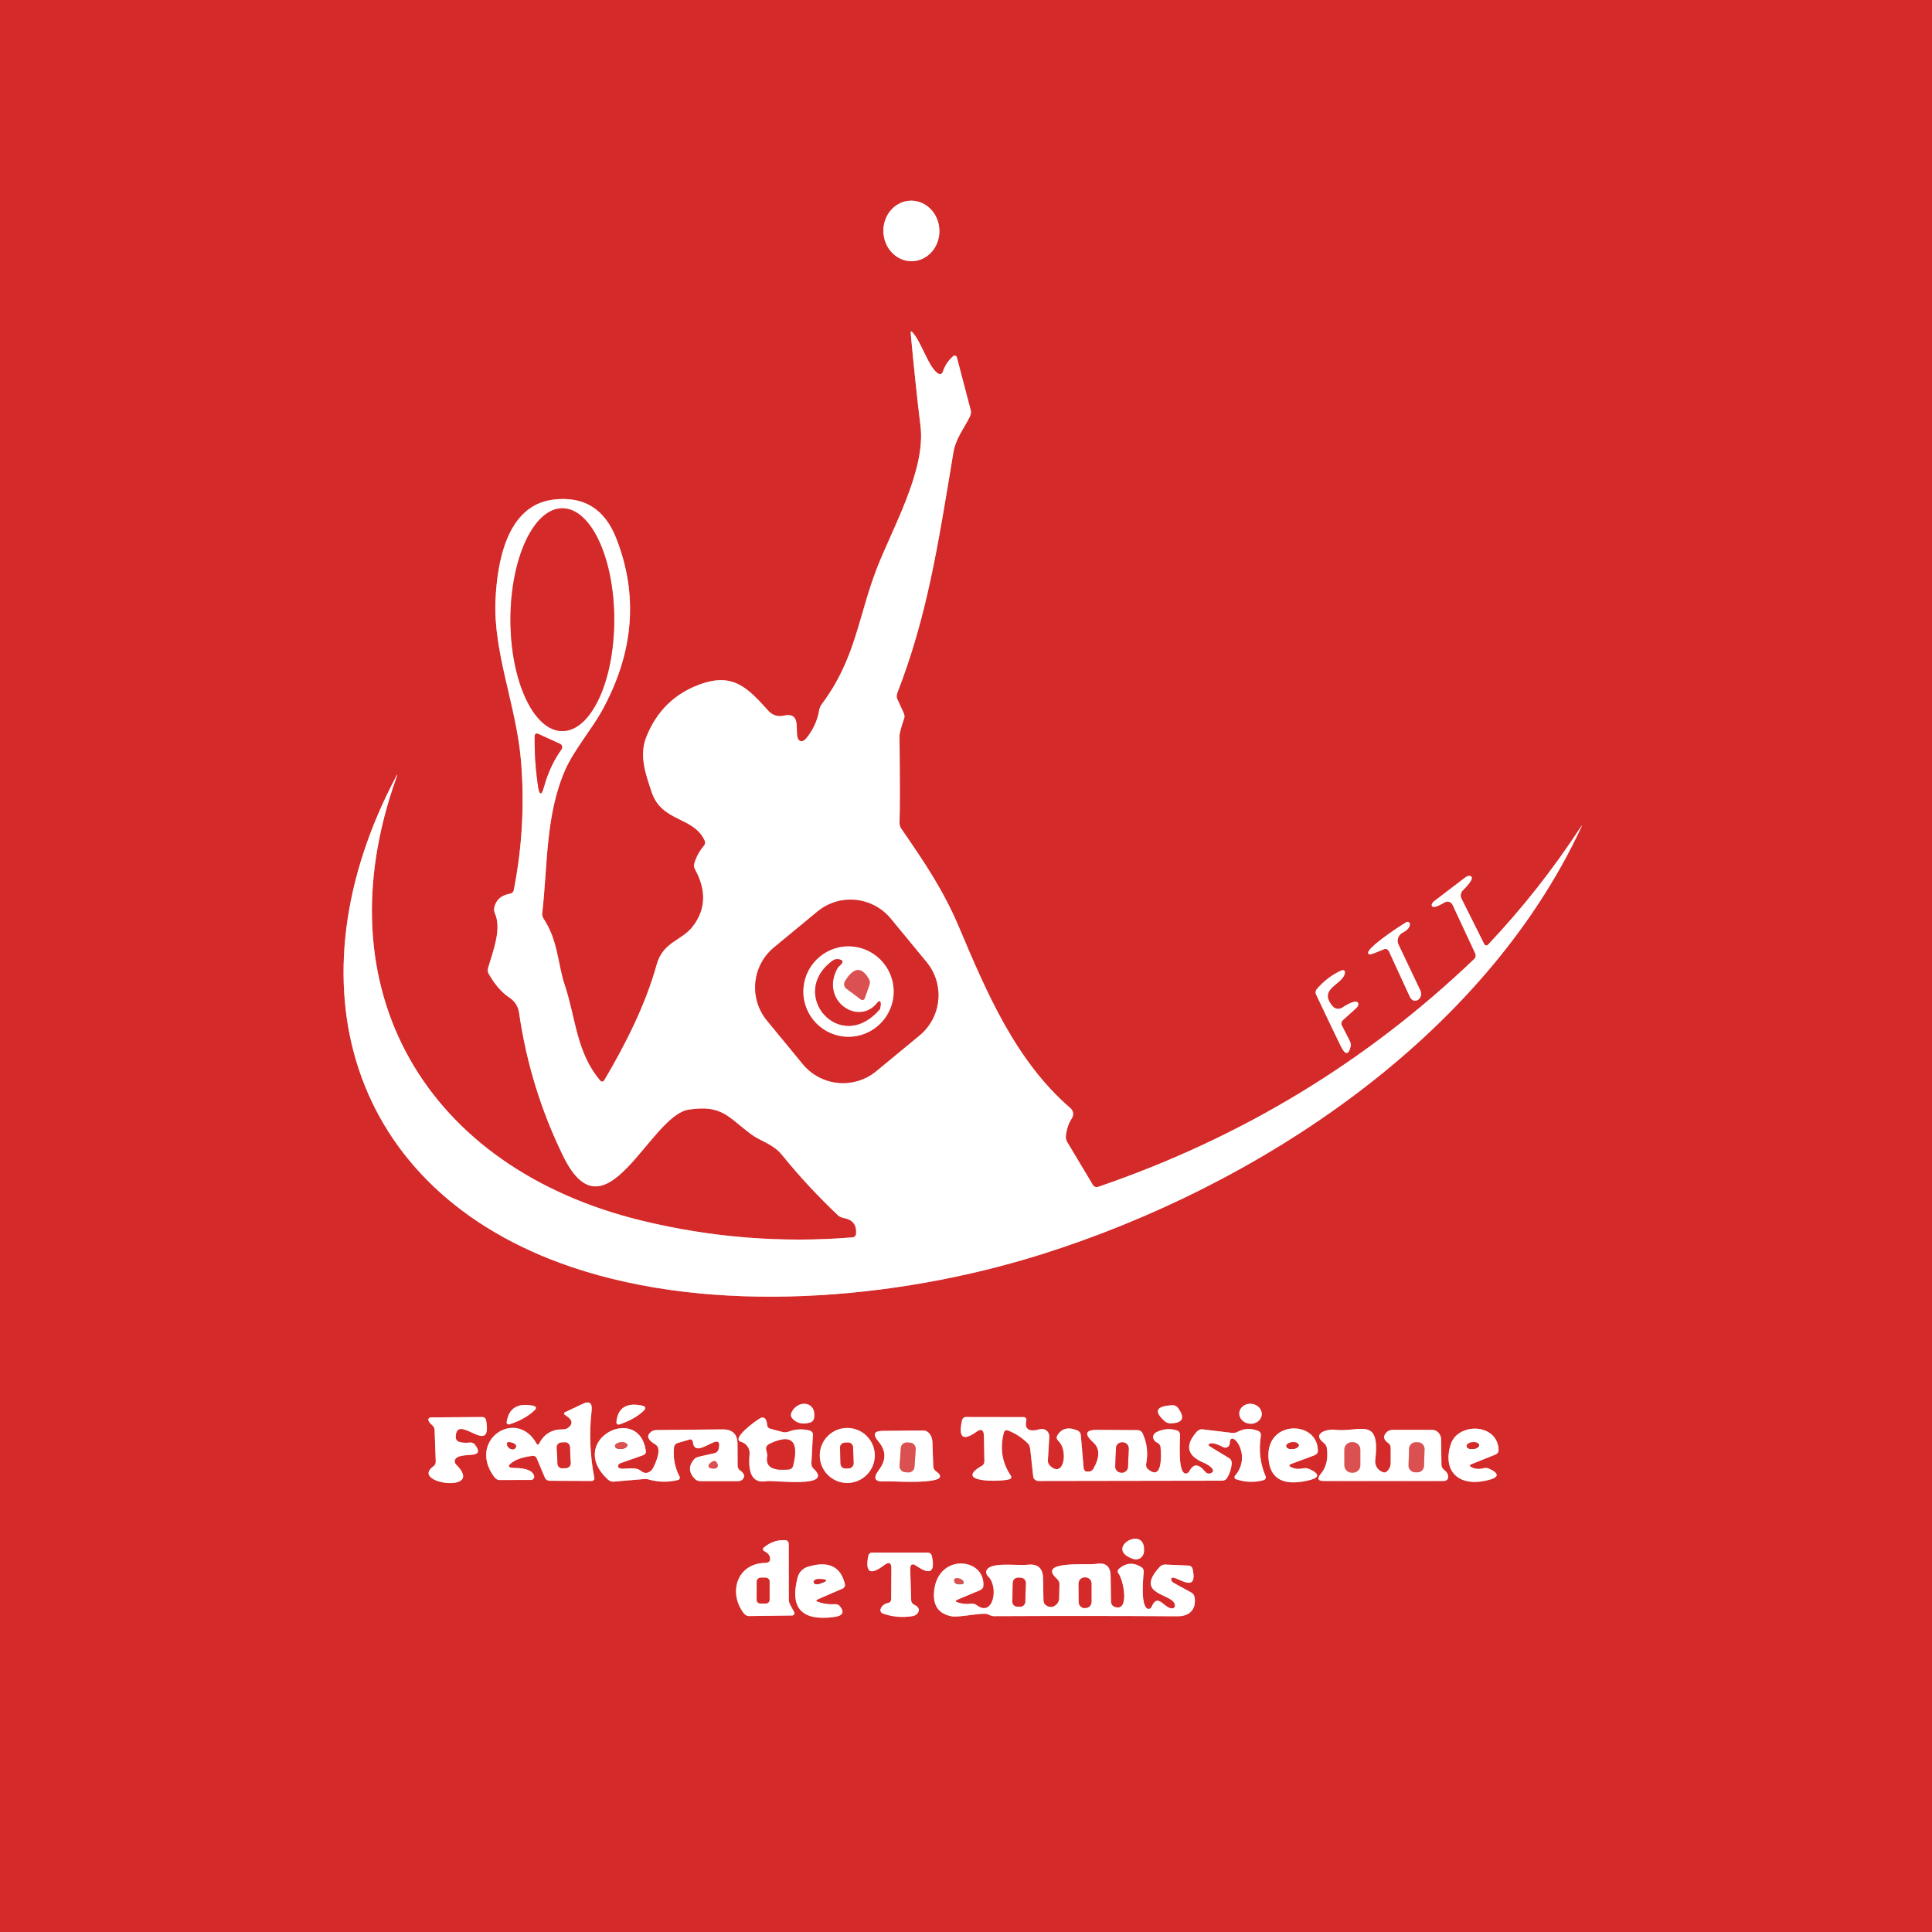 <?xml version="1.0" encoding="UTF-8"?>
<svg xmlns="http://www.w3.org/2000/svg" xmlns:xlink="http://www.w3.org/1999/xlink" width="80px" height="80px" viewBox="0 0 80 80" version="1.1">
<rect x="0" y="0" width="80" height="80" fill="#333333" stroke="none"/>
<g id="surface1">
<path style="fill:none;stroke-width:4.3;stroke-linecap:butt;stroke-linejoin:miter;stroke:rgb(91.765%,58.431%,58.431%);stroke-opacity:1;stroke-miterlimit:4;" d="M 141.68 40.562 C 144.082 40.474 145.957 38.306 145.869 35.713 C 145.781 33.12 143.76 31.084 141.357 31.157 C 138.955 31.245 137.08 33.413 137.168 36.006 C 137.271 38.613 139.277 40.635 141.68 40.562 " transform="matrix(0.267,0,0,0.267,0,0)"/>
<path style="fill:none;stroke-width:4.3;stroke-linecap:butt;stroke-linejoin:miter;stroke:rgb(91.765%,58.431%,58.431%);stroke-opacity:1;stroke-miterlimit:4;" d="M 79.204 154.98 C 79.951 155.493 80.464 156.299 80.596 157.207 C 81.724 165.073 84.023 172.529 87.495 179.604 C 94.072 192.949 100.869 173.203 106.963 172.295 C 112.119 171.533 112.983 173.394 116.646 176.133 C 118.022 177.173 120.044 177.627 121.421 179.326 C 124.102 182.637 127.002 185.757 130.122 188.716 C 130.342 188.906 130.635 189.053 130.986 189.126 C 132.422 189.375 133.066 190.21 132.92 191.631 C 132.891 191.909 132.656 192.129 132.349 192.144 C 121.318 193.037 110.435 192.158 99.697 189.551 C 66.123 181.406 49.761 153.633 61.567 120.703 C 61.729 120.264 61.714 120.19 61.553 120.483 C 44.736 152.183 53.745 184.878 88.755 196.743 C 110.728 204.185 138.911 201.943 161.733 194.766 C 195.381 184.175 230.332 161.104 245.537 128.438 C 245.684 128.145 245.654 128.13 245.464 128.408 C 241.23 134.897 236.44 140.991 231.079 146.675 C 230.991 146.777 230.874 146.821 230.757 146.807 C 230.64 146.792 230.537 146.719 230.479 146.616 L 226.934 139.526 C 226.714 139.116 226.816 138.589 227.168 138.237 C 228.311 137.095 228.75 136.392 228.457 136.113 C 228.267 135.923 227.886 135.981 227.549 136.23 L 222.656 139.966 C 222.495 140.098 222.378 140.259 222.334 140.42 C 222.29 140.581 222.319 140.713 222.437 140.771 C 222.686 140.933 223.33 140.713 224.326 140.127 C 224.546 139.995 224.795 139.966 225.029 140.039 C 225.264 140.112 225.454 140.288 225.557 140.508 L 229.087 148.081 C 229.204 148.359 229.146 148.682 228.94 148.887 C 212.227 164.883 192.759 176.689 170.493 184.307 C 170.2 184.409 169.863 184.263 169.688 183.97 L 165.762 177.407 C 165.571 177.1 165.483 176.777 165.498 176.514 C 165.586 175.444 165.894 174.492 166.436 173.643 C 166.772 173.13 166.67 172.456 166.216 172.075 C 157.676 164.707 153.164 154.043 148.887 143.906 C 146.396 138.047 143.394 133.667 139.937 128.657 C 139.761 128.394 139.673 128.086 139.673 127.749 C 139.746 125.874 139.746 121.377 139.673 114.243 C 139.673 113.877 139.922 112.954 140.42 111.475 C 140.493 111.255 140.435 110.933 140.273 110.596 L 139.307 108.486 C 139.189 108.267 139.219 107.9 139.365 107.52 C 143.906 95.771 145.562 85.283 148.022 70.356 C 148.389 68.086 149.604 66.694 150.601 64.688 C 150.762 64.365 150.806 64.028 150.747 63.75 L 148.579 55.474 C 148.55 55.356 148.462 55.269 148.345 55.225 C 148.242 55.195 148.11 55.225 148.022 55.298 C 147.261 55.942 146.719 56.763 146.382 57.773 C 146.338 57.905 146.25 58.008 146.133 58.066 C 146.016 58.11 145.884 58.11 145.781 58.066 C 144.243 57.261 143.159 53.247 141.709 51.621 C 141.489 51.372 141.387 51.416 141.416 51.753 C 141.855 56.572 142.354 61.377 142.939 66.196 C 143.774 73.096 138.428 82.31 136.113 88.374 C 133.242 95.874 132.847 102.363 127.588 109.365 C 127.397 109.629 127.266 109.922 127.207 110.259 C 126.929 111.914 126.24 113.408 125.142 114.712 C 124.893 115.005 124.57 115.151 124.321 115.078 C 122.9 114.668 125.024 110.347 121.641 111.138 C 120.806 111.328 119.927 111.05 119.355 110.42 C 116.06 106.758 113.789 104.355 108.545 106.318 C 104.678 107.769 101.953 110.464 100.371 114.404 C 99.214 117.305 100.239 120.161 101.191 122.988 C 102.759 127.705 107.725 126.753 109.424 130.532 C 109.556 130.796 109.497 131.118 109.277 131.367 C 108.618 132.144 108.12 133.037 107.812 134.077 C 107.725 134.37 107.769 134.707 107.93 135 C 109.717 138.267 109.6 141.226 107.563 143.877 C 105.835 146.104 102.964 146.221 101.968 149.795 C 100.239 156.035 97.119 162.188 93.823 167.754 C 93.765 167.856 93.647 167.93 93.53 167.944 C 93.413 167.959 93.311 167.915 93.237 167.827 C 89.473 163.447 89.443 158.174 87.656 152.842 C 86.616 149.722 86.646 146.016 84.419 142.676 C 84.243 142.412 84.155 142.09 84.199 141.782 C 85.049 134.297 84.697 126.445 87.803 119.458 C 89.18 116.396 92.007 113.057 93.516 110.273 C 98.423 101.323 99.155 92.417 95.684 83.584 C 93.896 79.014 90.645 77.007 85.928 77.578 C 78.589 78.457 77.183 87.554 76.934 93.296 C 76.597 101.294 80.142 109.57 80.874 117.847 C 81.475 124.644 81.108 131.44 79.775 138.237 C 79.731 138.516 79.482 138.735 79.175 138.779 C 77.827 139.014 77.007 139.731 76.743 140.962 C 76.685 141.226 76.729 141.562 76.875 141.899 C 77.886 144.214 76.626 147.539 75.791 150.293 C 75.688 150.615 75.732 150.952 75.894 151.216 C 76.816 152.871 77.915 154.131 79.204 154.98 " transform="matrix(0.267,0,0,0.267,0,0)"/>
<path style="fill:none;stroke-width:4.3;stroke-linecap:butt;stroke-linejoin:miter;stroke:rgb(91.765%,58.431%,58.431%);stroke-opacity:1;stroke-miterlimit:4;" d="M 215.684 147.744 L 218.906 154.746 C 219.067 155.098 219.316 155.332 219.565 155.376 C 220.049 155.435 220.4 155.215 220.605 154.702 C 220.723 154.438 220.693 154.102 220.532 153.765 L 217.163 146.675 C 216.841 146.001 217.104 145.21 217.764 144.844 C 218.584 144.419 218.965 143.95 218.921 143.438 C 218.906 143.32 218.833 143.218 218.716 143.174 C 218.599 143.13 218.452 143.145 218.335 143.218 C 217.31 143.833 211.128 147.861 212.695 148.198 C 212.783 148.213 213.149 148.11 213.589 147.935 L 214.951 147.378 C 215.215 147.275 215.537 147.437 215.684 147.744 " transform="matrix(0.267,0,0,0.267,0,0)"/>
<path style="fill:none;stroke-width:4.3;stroke-linecap:butt;stroke-linejoin:miter;stroke:rgb(91.765%,58.431%,58.431%);stroke-opacity:1;stroke-miterlimit:4;" d="M 206.953 156.27 C 204.478 153.428 208.726 152.9 208.843 150.981 C 208.857 150.864 208.799 150.762 208.696 150.688 C 208.579 150.63 208.447 150.63 208.33 150.674 C 206.851 151.333 205.562 152.314 204.463 153.604 C 204.272 153.838 204.229 154.175 204.375 154.453 C 205.62 157.104 206.895 159.756 208.169 162.393 C 208.887 163.857 209.399 163.887 209.736 162.451 C 209.78 162.202 209.722 161.88 209.546 161.543 L 208.345 159.199 C 208.213 158.95 208.301 158.613 208.535 158.394 L 210.601 156.533 C 210.894 156.27 211.011 155.918 210.864 155.713 C 210.601 155.332 209.78 155.581 208.403 156.475 C 207.935 156.768 207.319 156.694 206.953 156.27 " transform="matrix(0.267,0,0,0.267,0,0)"/>
<path style="fill:none;stroke-width:4.3;stroke-linecap:butt;stroke-linejoin:miter;stroke:rgb(91.765%,58.431%,58.431%);stroke-opacity:1;stroke-miterlimit:4;" d="M 82.676 218.262 C 80.332 217.837 78.999 218.687 78.677 220.811 C 78.647 220.928 78.691 221.03 78.779 221.104 C 78.867 221.177 78.984 221.206 79.087 221.177 C 80.61 220.693 81.885 220.005 82.91 219.082 C 83.394 218.643 83.32 218.379 82.676 218.262 " transform="matrix(0.267,0,0,0.267,0,0)"/>
<path style="fill:none;stroke-width:4.3;stroke-linecap:butt;stroke-linejoin:miter;stroke:rgb(91.765%,58.431%,58.431%);stroke-opacity:1;stroke-miterlimit:4;" d="M 79.614 227.021 C 80.288 226.553 81.343 226.23 82.749 226.055 C 82.983 226.025 83.232 226.187 83.35 226.465 L 84.624 229.482 C 84.727 229.746 85.049 229.937 85.4 229.937 L 91.89 229.966 C 92.007 229.966 92.124 229.907 92.212 229.819 C 92.285 229.717 92.314 229.585 92.285 229.453 C 91.611 226.011 91.465 222.568 91.86 219.111 C 92.007 217.866 91.553 217.485 90.498 217.983 L 87.803 219.258 C 87.495 219.404 87.51 219.58 87.832 219.785 C 88.901 220.444 89.033 221.089 88.198 221.719 C 87.993 221.88 87.671 221.953 87.275 221.953 C 85.679 221.953 84.492 222.686 83.73 224.121 C 83.584 224.399 83.438 224.399 83.291 224.121 C 80.171 218.569 72.495 223.623 76.743 229.336 C 76.978 229.644 77.271 229.819 77.534 229.819 L 82.471 229.805 C 82.617 229.805 82.749 229.731 82.837 229.614 C 82.939 229.497 82.969 229.351 82.939 229.204 C 82.749 228.384 81.738 227.959 79.893 227.944 C 78.823 227.93 78.721 227.622 79.614 227.021 " transform="matrix(0.267,0,0,0.267,0,0)"/>
<path style="fill:none;stroke-width:4.3;stroke-linecap:butt;stroke-linejoin:miter;stroke:rgb(91.765%,58.431%,58.431%);stroke-opacity:1;stroke-miterlimit:4;" d="M 99.639 218.247 C 97.222 217.764 95.918 218.643 95.713 220.854 C 95.713 220.957 95.757 221.074 95.845 221.147 C 95.933 221.206 96.05 221.221 96.167 221.191 C 97.72 220.664 98.965 219.976 99.888 219.126 C 100.371 218.672 100.298 218.379 99.639 218.247 " transform="matrix(0.267,0,0,0.267,0,0)"/>
<path style="fill:none;stroke-width:4.3;stroke-linecap:butt;stroke-linejoin:miter;stroke:rgb(91.765%,58.431%,58.431%);stroke-opacity:1;stroke-miterlimit:4;" d="M 126.401 220.225 C 126.855 217.515 123.823 217.295 122.886 219.36 C 122.754 219.653 122.798 219.99 123.003 220.225 C 123.721 221.016 124.658 221.235 125.801 220.884 C 126.123 220.796 126.357 220.532 126.401 220.225 " transform="matrix(0.267,0,0,0.267,0,0)"/>
<path style="fill:none;stroke-width:4.3;stroke-linecap:butt;stroke-linejoin:miter;stroke:rgb(91.765%,58.431%,58.431%);stroke-opacity:1;stroke-miterlimit:4;" d="M 182.065 218.203 C 179.517 218.32 179.106 219.141 180.864 220.679 C 181.113 220.898 181.436 221.016 181.743 221.016 C 183.691 220.972 184.072 220.166 182.886 218.584 C 182.681 218.335 182.388 218.188 182.065 218.203 " transform="matrix(0.267,0,0,0.267,0,0)"/>
<path style="fill:none;stroke-width:4.3;stroke-linecap:butt;stroke-linejoin:miter;stroke:rgb(91.765%,58.431%,58.431%);stroke-opacity:1;stroke-miterlimit:4;" d="M 195.923 219.683 C 195.996 218.833 195.278 218.071 194.312 217.983 C 193.359 217.896 192.51 218.525 192.437 219.375 C 192.363 220.225 193.081 220.986 194.048 221.074 C 195 221.162 195.85 220.532 195.923 219.683 " transform="matrix(0.267,0,0,0.267,0,0)"/>
<path style="fill:none;stroke-width:4.3;stroke-linecap:butt;stroke-linejoin:miter;stroke:rgb(91.765%,58.431%,58.431%);stroke-opacity:1;stroke-miterlimit:4;" d="M 70.767 223.184 C 70.781 219.111 76.523 226.494 75.483 220.547 C 75.439 220.254 75.19 220.034 74.883 220.034 L 66.899 220.093 C 66.768 220.093 66.65 220.151 66.577 220.254 C 66.504 220.356 66.489 220.488 66.533 220.591 C 66.665 220.854 66.841 221.089 67.09 221.279 C 67.339 221.47 67.471 221.763 67.485 222.056 L 67.661 226.934 C 67.676 227.241 67.529 227.534 67.295 227.695 C 63.53 230.361 75.454 231.987 70.84 227.432 C 70.605 227.197 70.532 226.86 70.664 226.626 C 71.484 225.264 75.645 226.831 73.726 224.297 C 73.55 224.077 73.242 223.96 72.905 224.004 C 72.29 224.077 71.748 224.033 71.279 223.887 C 70.972 223.784 70.767 223.506 70.767 223.184 " transform="matrix(0.267,0,0,0.267,0,0)"/>
<path style="fill:none;stroke-width:4.3;stroke-linecap:butt;stroke-linejoin:miter;stroke:rgb(91.765%,58.431%,58.431%);stroke-opacity:1;stroke-miterlimit:4;" d="M 119.106 221.191 C 119.092 220.869 119.004 220.591 118.857 220.356 C 118.711 220.107 118.374 220.049 118.096 220.195 C 117.275 220.635 113.467 223.447 115.063 223.887 C 115.913 224.121 116.47 224.927 116.396 225.806 C 116.104 228.97 116.968 230.361 119.019 229.995 C 120.073 229.805 129.668 231.167 126.313 228.047 C 126.094 227.842 125.977 227.534 125.991 227.212 L 126.226 222.803 C 126.255 222.495 126.05 222.231 125.757 222.144 C 124.614 221.851 123.516 221.895 122.461 222.305 C 122.124 222.422 121.802 222.451 121.523 222.363 L 119.546 221.836 C 119.297 221.763 119.106 221.499 119.106 221.191 " transform="matrix(0.267,0,0,0.267,0,0)"/>
<path style="fill:none;stroke-width:4.3;stroke-linecap:butt;stroke-linejoin:miter;stroke:rgb(91.765%,58.431%,58.431%);stroke-opacity:1;stroke-miterlimit:4;" d="M 168.267 227.944 L 167.827 222.847 C 167.798 222.524 167.607 222.261 167.344 222.144 C 165.864 221.514 164.795 221.792 164.15 222.964 C 164.019 223.198 164.092 223.521 164.326 223.726 C 165.923 225.176 165.22 229.673 163.037 227.593 C 162.817 227.388 162.686 227.065 162.715 226.743 L 162.935 223.14 C 162.964 222.759 162.803 222.393 162.524 222.158 C 162.231 221.909 161.851 221.836 161.484 221.924 C 159.771 222.407 159.053 221.938 159.36 220.547 C 159.39 220.415 159.36 220.298 159.287 220.195 C 159.214 220.107 159.111 220.049 158.994 220.049 L 150.015 220.034 C 149.722 220.02 149.458 220.239 149.385 220.532 C 148.784 223.228 149.517 223.828 151.611 222.334 C 152.373 221.777 152.754 221.997 152.783 222.979 L 152.856 226.875 C 152.871 227.183 152.71 227.476 152.476 227.607 C 147.861 230.244 155.449 230.127 156.782 229.688 C 156.885 229.658 156.973 229.57 157.002 229.468 C 157.046 229.351 157.031 229.233 156.958 229.131 C 155.596 227.139 155.229 224.912 155.889 222.422 C 155.918 222.29 156.006 222.188 156.123 222.129 C 156.24 222.07 156.387 222.056 156.504 222.114 C 157.69 222.568 158.73 223.257 159.653 224.18 C 159.814 224.341 159.932 224.648 159.976 225.029 L 160.444 229.307 C 160.488 229.688 160.854 229.966 161.294 229.966 L 189.756 229.922 C 190.078 229.922 190.386 229.761 190.547 229.497 C 190.957 228.809 191.206 228.047 191.265 227.227 C 191.279 226.904 191.133 226.597 190.884 226.436 L 187.983 224.678 C 187.573 224.443 187.559 224.268 187.896 224.15 C 188.306 224.019 188.979 224.209 189.932 224.707 C 190.151 224.824 190.4 224.824 190.62 224.692 C 190.825 224.575 190.957 224.341 190.957 224.106 C 190.986 221.675 194.604 225.879 191.777 229.146 C 191.704 229.233 191.675 229.351 191.704 229.453 C 191.733 229.57 191.807 229.658 191.909 229.688 C 193.315 230.171 194.751 230.229 196.23 229.834 C 196.348 229.805 196.45 229.717 196.509 229.6 C 196.567 229.497 196.567 229.351 196.523 229.233 C 195.674 227.271 195.425 225.161 195.791 222.935 C 195.835 222.627 195.688 222.334 195.425 222.217 C 194.282 221.733 193.154 221.777 192.056 222.393 C 191.865 222.495 191.543 222.524 191.147 222.48 L 186.665 221.938 C 186.387 221.909 186.064 222.056 185.815 222.334 C 183.94 224.473 184.321 226.069 186.958 227.153 C 187.515 227.373 189.141 228.354 187.925 228.794 C 187.661 228.882 187.339 228.779 187.134 228.516 C 186.123 227.271 185.317 227.241 184.688 228.442 C 184.541 228.721 184.248 228.867 183.999 228.794 C 182.886 228.428 183.237 223.901 183.237 222.773 C 183.223 222.466 183.032 222.202 182.754 222.114 C 181.67 221.777 180.601 221.865 179.561 222.393 C 179.238 222.554 179.048 222.847 179.062 223.14 C 179.077 223.521 179.282 223.813 179.663 224.004 C 179.971 224.15 180.176 224.399 180.205 224.663 C 180.337 225.981 180.513 230.068 178.228 228.105 C 178.008 227.93 177.92 227.607 177.979 227.285 C 178.301 225.63 178.11 224.048 177.407 222.539 C 177.261 222.246 176.982 222.07 176.675 222.07 L 170.493 222.026 C 168.53 221.997 168.296 222.656 169.761 223.975 C 170.786 224.897 170.801 226.245 169.819 228.003 C 169.658 228.281 169.438 228.457 169.219 228.486 L 168.809 228.516 C 168.677 228.53 168.545 228.472 168.442 228.369 C 168.354 228.252 168.281 228.105 168.267 227.944 " transform="matrix(0.267,0,0,0.267,0,0)"/>
<path style="fill:none;stroke-width:4.3;stroke-linecap:butt;stroke-linejoin:miter;stroke:rgb(91.765%,58.431%,58.431%);stroke-opacity:1;stroke-miterlimit:4;" d="M 99.463 228.354 C 98.511 227.593 96.577 228.369 96.064 227.9 C 95.977 227.812 95.947 227.666 95.991 227.52 C 96.05 227.388 96.167 227.271 96.313 227.212 L 99.858 225.967 C 100.151 225.864 100.327 225.615 100.298 225.366 C 99.272 217.764 87.817 223.594 94.365 229.717 C 94.629 229.951 94.951 230.083 95.244 230.068 L 99.756 229.688 C 100.181 229.644 100.503 229.658 100.737 229.731 C 102.202 230.156 103.711 230.186 105.264 229.819 C 105.381 229.79 105.483 229.717 105.527 229.6 C 105.586 229.497 105.571 229.365 105.513 229.263 C 104.78 227.856 104.487 226.333 104.663 224.707 C 104.707 224.399 104.912 224.15 105.205 224.077 L 107.109 223.521 C 107.212 223.491 107.329 223.506 107.432 223.579 C 107.52 223.652 107.593 223.77 107.593 223.887 C 107.856 226.963 112.295 221.719 111.606 224.956 C 111.533 225.308 111.299 225.571 111.021 225.63 L 108.706 226.157 C 108.296 226.245 107.988 226.377 107.856 226.523 C 106.875 227.593 106.904 228.647 107.93 229.673 C 108.135 229.878 108.457 229.995 108.794 229.995 L 114.565 229.995 C 114.932 229.995 115.239 229.863 115.386 229.629 C 115.679 229.189 115.547 228.779 114.99 228.384 C 114.697 228.193 114.536 227.9 114.536 227.637 L 114.521 224.194 C 114.507 222.686 113.73 221.938 112.163 221.953 L 102.056 222.056 C 101.675 222.056 101.338 222.144 101.133 222.305 C 100.327 222.92 100.547 223.579 101.763 224.297 C 102.48 224.722 102.407 225.864 101.528 227.725 C 101.25 228.34 100.84 228.677 100.312 228.721 C 100.093 228.735 99.785 228.604 99.463 228.354 " transform="matrix(0.267,0,0,0.267,0,0)"/>
<path style="fill:none;stroke-width:4.3;stroke-linecap:butt;stroke-linejoin:miter;stroke:rgb(91.765%,58.431%,58.431%);stroke-opacity:1;stroke-miterlimit:4;" d="M 135.835 225.996 C 135.835 223.638 133.916 221.733 131.558 221.733 C 129.199 221.733 127.295 223.638 127.295 225.996 C 127.295 228.354 129.199 230.273 131.558 230.273 C 133.916 230.273 135.835 228.354 135.835 225.996 " transform="matrix(0.267,0,0,0.267,0,0)"/>
<path style="fill:none;stroke-width:4.3;stroke-linecap:butt;stroke-linejoin:miter;stroke:rgb(91.765%,58.431%,58.431%);stroke-opacity:1;stroke-miterlimit:4;" d="M 143.379 222.129 L 137.036 222.188 C 135.703 222.202 135.483 222.744 136.392 223.813 C 137.607 225.234 137.637 226.699 136.509 228.208 C 135.483 229.57 135.82 230.171 137.52 230.024 C 138.501 229.951 148.403 230.713 145.415 228.516 C 145.107 228.296 144.917 228.018 144.917 227.754 L 144.785 223.916 C 144.756 222.92 144.126 222.114 143.379 222.129 " transform="matrix(0.267,0,0,0.267,0,0)"/>
<path style="fill:none;stroke-width:4.3;stroke-linecap:butt;stroke-linejoin:miter;stroke:rgb(91.765%,58.431%,58.431%);stroke-opacity:1;stroke-miterlimit:4;" d="M 200.508 227.314 L 204.126 225.967 C 204.434 225.835 204.639 225.601 204.639 225.352 C 204.727 220.342 195.923 220.386 197.051 227.109 C 197.49 229.702 199.395 230.654 202.778 229.966 C 204.961 229.526 205.107 228.896 203.218 228.076 C 202.969 227.959 202.632 227.944 202.28 228.018 C 201.636 228.149 201.035 228.091 200.493 227.827 C 200.112 227.637 200.112 227.461 200.508 227.314 " transform="matrix(0.267,0,0,0.267,0,0)"/>
<path style="fill:none;stroke-width:4.3;stroke-linecap:butt;stroke-linejoin:miter;stroke:rgb(91.765%,58.431%,58.431%);stroke-opacity:1;stroke-miterlimit:4;" d="M 214.863 228.633 C 213.999 228.413 213.428 227.593 213.545 226.714 C 214.395 219.785 211.04 222.48 207.246 222.012 C 206.074 221.865 203.643 222.583 205.532 224.033 C 205.811 224.253 205.986 224.546 206.03 224.824 C 206.265 226.494 205.957 227.842 205.063 228.896 C 204.478 229.6 204.639 229.966 205.562 229.966 L 224.209 229.966 C 224.546 229.966 224.81 229.746 224.854 229.482 C 224.912 229.028 224.736 228.633 224.312 228.311 C 224.019 228.076 223.843 227.798 223.828 227.534 L 223.77 223.477 C 223.755 222.671 223.125 222.026 222.363 222.026 L 216.313 222.026 C 215.947 222.026 215.625 222.129 215.405 222.319 C 214.717 222.935 214.761 223.521 215.566 224.077 C 215.801 224.224 215.933 224.502 215.947 224.824 L 215.947 226.992 C 215.947 227.417 215.889 227.739 215.786 227.93 C 215.464 228.472 215.156 228.706 214.863 228.633 " transform="matrix(0.267,0,0,0.267,0,0)"/>
<path style="fill:none;stroke-width:4.3;stroke-linecap:butt;stroke-linejoin:miter;stroke:rgb(91.765%,58.431%,58.431%);stroke-opacity:1;stroke-miterlimit:4;" d="M 228.516 227.344 L 232.236 225.85 C 232.515 225.732 232.705 225.469 232.705 225.176 C 232.573 220.913 226.304 220.854 225.249 224.326 C 224.004 228.398 226.406 230.859 230.757 229.907 C 232.793 229.468 232.939 228.838 231.211 228.047 C 230.962 227.93 230.625 227.915 230.273 228.003 C 229.629 228.164 229.043 228.105 228.486 227.827 C 228.149 227.651 228.149 227.49 228.516 227.344 " transform="matrix(0.267,0,0,0.267,0,0)"/>
<path style="fill:none;stroke-width:4.3;stroke-linecap:butt;stroke-linejoin:miter;stroke:rgb(91.765%,58.431%,58.431%);stroke-opacity:1;stroke-miterlimit:4;" d="M 118.945 242.681 C 114.346 242.71 113.071 247.383 115.503 250.518 C 115.723 250.796 116.016 250.942 116.323 250.942 L 122.974 250.854 C 123.105 250.854 123.237 250.796 123.311 250.679 C 123.384 250.576 123.384 250.444 123.325 250.342 L 122.798 249.375 C 122.593 248.994 122.49 248.701 122.49 248.496 L 122.476 239.722 C 122.476 239.429 122.256 239.18 121.963 239.165 C 120.703 239.077 119.575 239.473 118.564 240.337 C 118.491 240.396 118.462 240.498 118.477 240.601 C 118.491 240.703 118.564 240.806 118.667 240.85 C 119.341 241.187 119.648 241.641 119.575 242.212 C 119.531 242.476 119.268 242.681 118.945 242.681 " transform="matrix(0.267,0,0,0.267,0,0)"/>
<path style="fill:none;stroke-width:4.3;stroke-linecap:butt;stroke-linejoin:miter;stroke:rgb(91.765%,58.431%,58.431%);stroke-opacity:1;stroke-miterlimit:4;" d="M 175.986 242.08 C 176.353 242.197 176.733 242.153 177.056 241.948 C 177.363 241.743 177.583 241.406 177.627 241.025 C 178.096 236.514 171.167 240.469 175.986 242.08 " transform="matrix(0.267,0,0,0.267,0,0)"/>
<path style="fill:none;stroke-width:4.3;stroke-linecap:butt;stroke-linejoin:miter;stroke:rgb(91.765%,58.431%,58.431%);stroke-opacity:1;stroke-miterlimit:4;" d="M 141.343 243.765 C 141.313 242.886 141.65 242.681 142.324 243.164 C 144.448 244.629 145.239 244.102 144.697 241.597 C 144.624 241.289 144.36 241.084 144.053 241.084 L 135.425 241.084 C 135.132 241.084 134.883 241.304 134.824 241.611 C 134.326 244.189 135.146 244.673 137.285 243.047 C 138.047 242.461 138.428 242.637 138.413 243.574 L 138.384 248.35 C 138.369 248.628 138.193 248.848 137.944 248.906 C 137.329 249.009 136.934 249.316 136.743 249.844 C 136.641 250.122 136.787 250.415 137.08 250.532 C 138.516 251.074 140.039 251.206 141.665 250.957 C 142.031 250.898 142.324 250.737 142.485 250.503 C 142.866 249.961 142.676 249.521 141.914 249.155 C 141.665 249.038 141.489 248.774 141.489 248.481 L 141.343 243.765 " transform="matrix(0.267,0,0,0.267,0,0)"/>
<path style="fill:none;stroke-width:4.3;stroke-linecap:butt;stroke-linejoin:miter;stroke:rgb(91.765%,58.431%,58.431%);stroke-opacity:1;stroke-miterlimit:4;" d="M 127.002 248.335 L 130.825 246.68 C 131.104 246.562 131.25 246.284 131.206 246.021 C 130.562 243.223 128.628 242.314 125.42 243.296 C 124.658 243.53 124.072 244.146 123.867 244.907 C 122.593 249.683 124.468 251.748 129.507 251.089 C 130.869 250.913 131.177 250.356 130.415 249.404 C 130.239 249.185 129.932 249.067 129.595 249.097 C 128.701 249.155 127.837 249.038 127.031 248.745 C 126.665 248.628 126.665 248.481 127.002 248.335 " transform="matrix(0.267,0,0,0.267,0,0)"/>
<path style="fill:none;stroke-width:4.3;stroke-linecap:butt;stroke-linejoin:miter;stroke:rgb(91.765%,58.431%,58.431%);stroke-opacity:1;stroke-miterlimit:4;" d="M 182.021 249.756 C 180.732 249.756 179.824 247.266 178.843 249.463 C 178.784 249.595 178.682 249.712 178.564 249.785 C 178.433 249.844 178.301 249.844 178.184 249.8 C 177.144 249.316 177.466 245.464 177.598 244.146 C 177.627 243.809 177.495 243.501 177.246 243.354 C 176.016 242.563 174.844 242.651 173.73 243.618 C 173.525 243.794 173.511 244.116 173.687 244.336 C 174.478 245.361 175.488 250.562 172.954 249.463 C 172.705 249.346 172.529 249.053 172.515 248.716 L 172.456 244.673 C 172.427 243.193 171.665 242.578 170.171 242.842 C 168.896 243.062 160.898 242.271 164.121 245.156 C 164.37 245.391 164.517 245.684 164.517 245.977 L 164.473 248.174 C 164.458 248.525 164.341 248.833 164.136 249.053 C 163.608 249.609 163.037 249.683 162.422 249.272 C 162.173 249.111 162.026 248.804 162.026 248.467 L 161.968 245.068 C 161.938 243.501 161.133 242.798 159.565 242.974 C 157.808 243.164 153.604 242.446 153.149 243.955 C 153.076 244.219 153.179 244.526 153.428 244.775 C 155.142 246.401 154.233 251.221 151.655 249.243 C 151.406 249.067 151.084 248.979 150.776 249.023 C 150.088 249.111 149.414 249.053 148.74 248.833 C 148.315 248.701 148.286 248.555 148.682 248.394 L 152.139 246.943 C 152.461 246.812 152.666 246.562 152.695 246.328 C 153.047 241.714 145.283 241.099 145.02 247.485 C 144.946 249.463 145.869 250.635 147.817 250.986 C 148.945 251.191 152.695 250.327 153.398 250.664 C 153.779 250.854 154.087 250.957 154.321 250.957 C 163.828 250.913 173.335 250.913 182.842 250.972 C 184.702 250.986 185.757 249.917 185.508 248.086 C 185.464 247.734 185.273 247.456 184.995 247.295 L 182.402 245.874 C 182.095 245.713 181.89 245.508 181.875 245.361 C 181.626 243.691 186.211 248.262 185.186 243.618 C 185.112 243.325 184.863 243.105 184.57 243.105 L 180.894 242.944 C 180.586 242.944 180.278 243.076 180.059 243.325 C 175.972 247.808 182.3 247.368 182.446 249.258 C 182.461 249.39 182.417 249.507 182.344 249.595 C 182.256 249.697 182.139 249.741 182.021 249.756 " transform="matrix(0.267,0,0,0.267,0,0)"/>
<path style="fill:none;stroke-width:4.3;stroke-linecap:butt;stroke-linejoin:miter;stroke:rgb(91.765%,58.431%,58.431%);stroke-opacity:1;stroke-miterlimit:4;" d="M 87.319 113.525 C 91.772 113.525 95.376 105.791 95.376 96.226 C 95.376 86.675 91.772 78.926 87.319 78.926 C 82.881 78.926 79.263 86.675 79.263 96.226 C 79.263 105.791 82.881 113.525 87.319 113.525 " transform="matrix(0.267,0,0,0.267,0,0)"/>
<path style="fill:none;stroke-width:4.3;stroke-linecap:butt;stroke-linejoin:miter;stroke:rgb(91.765%,58.431%,58.431%);stroke-opacity:1;stroke-miterlimit:4;" d="M 86.953 115.503 L 83.511 113.936 C 83.408 113.892 83.291 113.906 83.188 113.965 C 83.086 114.038 83.027 114.141 83.027 114.258 C 82.983 116.851 83.159 119.429 83.54 122.007 C 83.76 123.53 84.082 123.589 84.463 122.183 C 85.093 119.941 85.986 118.008 87.173 116.382 C 87.275 116.235 87.305 116.06 87.275 115.884 C 87.231 115.708 87.114 115.576 86.953 115.503 " transform="matrix(0.267,0,0,0.267,0,0)"/>
<path style="fill:none;stroke-width:4.3;stroke-linecap:butt;stroke-linejoin:miter;stroke:rgb(91.765%,58.431%,58.431%);stroke-opacity:1;stroke-miterlimit:4;" d="M 138.311 142.646 C 135.469 139.204 130.371 138.706 126.929 141.548 L 120.205 147.1 C 116.748 149.941 116.265 155.039 119.106 158.481 L 124.658 165.234 C 127.5 168.677 132.598 169.175 136.055 166.333 L 142.778 160.781 C 146.221 157.939 146.719 152.842 143.877 149.399 L 138.311 142.646 " transform="matrix(0.267,0,0,0.267,0,0)"/>
<path style="fill:none;stroke-width:4.3;stroke-linecap:butt;stroke-linejoin:miter;stroke:rgb(91.765%,58.431%,58.431%);stroke-opacity:1;stroke-miterlimit:4;" d="M 138.765 153.97 C 138.765 150.103 135.615 146.953 131.748 146.953 C 127.881 146.953 124.746 150.103 124.746 153.97 C 124.746 157.837 127.881 160.986 131.748 160.986 C 135.615 160.986 138.765 157.837 138.765 153.97 " transform="matrix(0.267,0,0,0.267,0,0)"/>
<path style="fill:none;stroke-width:4.3;stroke-linecap:butt;stroke-linejoin:miter;stroke:rgb(91.765%,58.431%,58.431%);stroke-opacity:1;stroke-miterlimit:4;" d="M 136.245 155.684 C 133.315 159.448 127.236 155.376 130.063 150.293 C 130.254 149.971 131.616 149.165 130.166 148.945 C 129.858 148.901 129.536 148.989 129.258 149.194 C 122.241 154.336 130.444 163.916 136.611 156.709 C 136.699 156.606 136.787 155.845 136.743 155.713 C 136.67 155.391 136.494 155.376 136.245 155.684 " transform="matrix(0.267,0,0,0.267,0,0)"/>
<path style="fill:none;stroke-width:4.3;stroke-linecap:butt;stroke-linejoin:miter;stroke:rgb(92.941%,65.882%,65.882%);stroke-opacity:1;stroke-miterlimit:4;" d="M 131.426 153.516 L 133.726 155.229 C 133.813 155.288 133.931 155.303 134.048 155.259 C 134.15 155.215 134.238 155.112 134.282 154.995 L 134.985 152.988 C 135.103 152.651 135.088 152.329 134.956 152.095 C 133.813 150.044 132.568 150.146 131.206 152.358 C 130.972 152.754 131.074 153.252 131.426 153.516 " transform="matrix(0.267,0,0,0.267,0,0)"/>
<path style="fill:none;stroke-width:4.3;stroke-linecap:butt;stroke-linejoin:miter;stroke:rgb(91.765%,58.431%,58.431%);stroke-opacity:1;stroke-miterlimit:4;" d="M 79.395 225.015 C 79.717 225.103 79.937 225.029 80.068 224.795 C 80.127 224.678 80.127 224.531 80.068 224.399 C 79.995 224.282 79.878 224.165 79.717 224.106 C 78.94 223.813 78.618 223.901 78.735 224.355 C 78.823 224.663 79.072 224.912 79.395 225.015 " transform="matrix(0.267,0,0,0.267,0,0)"/>
<path style="fill:none;stroke-width:4.3;stroke-linecap:butt;stroke-linejoin:miter;stroke:rgb(91.765%,58.431%,58.431%);stroke-opacity:1;stroke-miterlimit:4;" d="M 88.491 224.663 C 88.477 224.268 88.14 223.96 87.744 223.975 L 87.144 224.004 C 86.748 224.019 86.44 224.355 86.455 224.751 L 86.572 227.3 C 86.587 227.695 86.924 228.003 87.319 227.988 L 87.92 227.959 C 88.315 227.93 88.623 227.593 88.608 227.197 L 88.491 224.663 " transform="matrix(0.267,0,0,0.267,0,0)"/>
<path style="fill:none;stroke-width:4.3;stroke-linecap:butt;stroke-linejoin:miter;stroke:rgb(91.765%,58.431%,58.431%);stroke-opacity:1;stroke-miterlimit:4;" d="M 119.136 226.23 C 118.872 227.783 120 228.428 122.52 228.164 C 122.812 228.149 123.062 227.93 123.135 227.651 C 124.116 223.74 122.915 222.583 119.517 224.194 C 119.209 224.341 119.004 224.575 118.975 224.824 C 118.96 224.985 118.989 225.132 119.033 225.293 C 119.15 225.659 119.18 225.981 119.136 226.23 " transform="matrix(0.267,0,0,0.267,0,0)"/>
<path style="fill:none;stroke-width:4.3;stroke-linecap:butt;stroke-linejoin:miter;stroke:rgb(91.765%,58.431%,58.431%);stroke-opacity:1;stroke-miterlimit:4;" d="M 175.269 224.941 C 175.283 224.429 174.888 223.989 174.375 223.975 L 174.258 223.975 C 173.745 223.945 173.306 224.341 173.291 224.854 L 173.174 227.695 C 173.145 228.208 173.555 228.647 174.067 228.662 L 174.185 228.677 C 174.697 228.691 175.122 228.296 175.151 227.783 L 175.269 224.941 " transform="matrix(0.267,0,0,0.267,0,0)"/>
<path style="fill:none;stroke-width:4.3;stroke-linecap:butt;stroke-linejoin:miter;stroke:rgb(92.941%,65.882%,65.882%);stroke-opacity:1;stroke-miterlimit:4;" d="M 97.412 224.385 C 97.383 224.092 96.929 223.887 96.401 223.945 C 95.874 223.989 95.464 224.268 95.479 224.561 C 95.508 224.854 95.962 225.044 96.504 225 C 97.031 224.941 97.441 224.678 97.412 224.385 " transform="matrix(0.267,0,0,0.267,0,0)"/>
<path style="fill:none;stroke-width:4.3;stroke-linecap:butt;stroke-linejoin:miter;stroke:rgb(92.941%,65.882%,65.882%);stroke-opacity:1;stroke-miterlimit:4;" d="M 111.416 227.329 C 111.167 226.729 110.757 226.714 110.156 227.314 C 110.054 227.417 110.01 227.549 110.024 227.666 C 110.054 227.798 110.127 227.9 110.244 227.944 C 110.537 228.062 110.815 228.076 111.108 228.003 C 111.24 227.974 111.357 227.886 111.416 227.754 C 111.475 227.622 111.475 227.461 111.416 227.329 " transform="matrix(0.267,0,0,0.267,0,0)"/>
<path style="fill:none;stroke-width:4.3;stroke-linecap:butt;stroke-linejoin:miter;stroke:rgb(91.765%,58.431%,58.431%);stroke-opacity:1;stroke-miterlimit:4;" d="M 132.466 224.751 C 132.451 224.326 132.114 223.989 131.689 224.004 L 131.191 224.019 C 130.767 224.033 130.43 224.37 130.444 224.795 L 130.518 227.271 C 130.518 227.695 130.869 228.032 131.294 228.018 L 131.792 228.003 C 132.217 227.988 132.539 227.637 132.539 227.227 L 132.466 224.751 " transform="matrix(0.267,0,0,0.267,0,0)"/>
<path style="fill:none;stroke-width:4.3;stroke-linecap:butt;stroke-linejoin:miter;stroke:rgb(92.941%,65.882%,65.882%);stroke-opacity:1;stroke-miterlimit:4;" d="M 142.192 225.015 C 142.222 224.502 141.826 224.048 141.313 224.019 L 140.859 223.989 C 140.347 223.96 139.907 224.341 139.878 224.854 L 139.688 227.607 C 139.658 228.12 140.054 228.574 140.566 228.604 L 141.021 228.633 C 141.533 228.662 141.973 228.281 142.002 227.769 L 142.192 225.015 " transform="matrix(0.267,0,0,0.267,0,0)"/>
<path style="fill:none;stroke-width:4.3;stroke-linecap:butt;stroke-linejoin:miter;stroke:rgb(91.765%,58.431%,58.431%);stroke-opacity:1;stroke-miterlimit:4;" d="M 201.665 224.385 C 201.636 224.092 201.182 223.887 200.654 223.945 C 200.112 223.989 199.702 224.268 199.731 224.561 C 199.761 224.854 200.215 225.044 200.742 225 C 201.284 224.941 201.694 224.678 201.665 224.385 " transform="matrix(0.267,0,0,0.267,0,0)"/>
<path style="fill:none;stroke-width:4.3;stroke-linecap:butt;stroke-linejoin:miter;stroke:rgb(92.941%,65.882%,65.882%);stroke-opacity:1;stroke-miterlimit:4;" d="M 211.23 225.103 C 211.23 224.458 210.703 223.945 210.059 223.945 L 209.912 223.945 C 209.268 223.945 208.74 224.458 208.755 225.103 L 208.755 227.52 C 208.755 228.164 209.268 228.677 209.912 228.677 L 210.073 228.677 C 210.718 228.677 211.23 228.164 211.23 227.52 L 211.23 225.103 " transform="matrix(0.267,0,0,0.267,0,0)"/>
<path style="fill:none;stroke-width:4.3;stroke-linecap:butt;stroke-linejoin:miter;stroke:rgb(92.941%,65.882%,65.882%);stroke-opacity:1;stroke-miterlimit:4;" d="M 221.206 225.029 C 221.221 224.458 220.767 223.989 220.21 223.96 L 219.858 223.96 C 219.302 223.931 218.818 224.385 218.804 224.956 L 218.716 227.549 C 218.701 228.12 219.155 228.589 219.712 228.618 L 220.063 228.618 C 220.62 228.647 221.104 228.193 221.118 227.622 L 221.206 225.029 " transform="matrix(0.267,0,0,0.267,0,0)"/>
<path style="fill:none;stroke-width:4.3;stroke-linecap:butt;stroke-linejoin:miter;stroke:rgb(91.765%,58.431%,58.431%);stroke-opacity:1;stroke-miterlimit:4;" d="M 229.673 224.385 C 229.644 224.092 229.189 223.887 228.647 223.945 C 228.12 223.989 227.71 224.268 227.739 224.561 C 227.754 224.854 228.223 225.044 228.75 225 C 229.277 224.941 229.688 224.678 229.673 224.385 " transform="matrix(0.267,0,0,0.267,0,0)"/>
<path style="fill:none;stroke-width:4.3;stroke-linecap:butt;stroke-linejoin:miter;stroke:rgb(91.765%,58.431%,58.431%);stroke-opacity:1;stroke-miterlimit:4;" d="M 119.502 245.596 C 119.502 245.273 119.238 244.995 118.901 244.995 L 118.11 244.995 C 117.773 244.995 117.51 245.273 117.495 245.596 L 117.495 248.394 C 117.495 248.73 117.759 248.994 118.096 248.994 L 118.901 248.994 C 119.224 248.994 119.502 248.73 119.502 248.408 L 119.502 245.596 " transform="matrix(0.267,0,0,0.267,0,0)"/>
<path style="fill:none;stroke-width:4.3;stroke-linecap:butt;stroke-linejoin:miter;stroke:rgb(91.765%,58.431%,58.431%);stroke-opacity:1;stroke-miterlimit:4;" d="M 127.207 245.186 C 125.947 245.156 126.152 246.284 127.266 245.918 C 128.643 245.464 128.613 245.229 127.207 245.186 " transform="matrix(0.267,0,0,0.267,0,0)"/>
<path style="fill:none;stroke-width:4.3;stroke-linecap:butt;stroke-linejoin:miter;stroke:rgb(92.941%,65.882%,65.882%);stroke-opacity:1;stroke-miterlimit:4;" d="M 148.843 245.083 C 148.359 245.01 148.125 245.127 148.154 245.464 C 148.184 245.742 148.462 245.977 148.813 246.006 C 149.473 246.05 149.736 245.918 149.59 245.581 C 149.473 245.332 149.194 245.142 148.843 245.083 " transform="matrix(0.267,0,0,0.267,0,0)"/>
<path style="fill:none;stroke-width:4.3;stroke-linecap:butt;stroke-linejoin:miter;stroke:rgb(91.765%,58.431%,58.431%);stroke-opacity:1;stroke-miterlimit:4;" d="M 159.287 245.801 C 159.287 245.376 158.965 245.024 158.525 245.01 L 158.071 244.995 C 157.646 244.98 157.295 245.317 157.28 245.742 L 157.192 248.687 C 157.192 249.111 157.529 249.463 157.954 249.478 L 158.408 249.492 C 158.833 249.492 159.185 249.155 159.199 248.73 L 159.287 245.801 " transform="matrix(0.267,0,0,0.267,0,0)"/>
<path style="fill:none;stroke-width:4.3;stroke-linecap:butt;stroke-linejoin:miter;stroke:rgb(91.765%,58.431%,58.431%);stroke-opacity:1;stroke-miterlimit:4;" d="M 169.482 245.874 C 169.482 245.361 169.058 244.951 168.545 244.951 L 168.428 244.951 C 167.915 244.951 167.49 245.361 167.49 245.889 L 167.505 248.76 C 167.505 249.272 167.915 249.697 168.428 249.697 L 168.56 249.683 C 169.072 249.683 169.482 249.272 169.482 248.76 L 169.482 245.874 " transform="matrix(0.267,0,0,0.267,0,0)"/>
<path style=" stroke:none;fill-rule:nonzero;fill:rgb(83.137%,16.471%,16.471%);fill-opacity:1;" d="M 0 0 L 80 0 L 80 80 L 0 80 Z M 37.781 10.816 C 38.422 10.793 38.922 10.215 38.898 9.523 C 38.875 8.832 38.336 8.289 37.695 8.309 C 37.055 8.332 36.555 8.91 36.578 9.602 C 36.605 10.297 37.141 10.836 37.781 10.816 Z M 21.121 41.328 C 21.32 41.465 21.457 41.68 21.492 41.922 C 21.793 44.02 22.406 46.008 23.332 47.895 C 25.086 51.453 26.898 46.188 28.523 45.945 C 29.898 45.742 30.129 46.238 31.105 46.969 C 31.473 47.246 32.012 47.367 32.379 47.82 C 33.094 48.703 33.867 49.535 34.699 50.324 C 34.758 50.375 34.836 50.414 34.93 50.434 C 35.312 50.5 35.484 50.723 35.445 51.102 C 35.438 51.176 35.375 51.234 35.293 51.238 C 32.352 51.477 29.449 51.242 26.586 50.547 C 17.633 48.375 13.27 40.969 16.418 32.188 C 16.461 32.07 16.457 32.051 16.414 32.129 C 11.93 40.582 14.332 49.301 23.668 52.465 C 29.527 54.449 37.043 53.852 43.129 51.938 C 52.102 49.113 61.422 42.961 65.477 34.25 C 65.516 34.172 65.508 34.168 65.457 34.242 C 64.328 35.973 63.051 37.598 61.621 39.113 C 61.598 39.141 61.566 39.152 61.535 39.148 C 61.504 39.145 61.477 39.125 61.461 39.098 L 60.516 37.207 C 60.457 37.098 60.484 36.957 60.578 36.863 C 60.883 36.559 61 36.371 60.922 36.297 C 60.871 36.246 60.77 36.262 60.68 36.328 L 59.375 37.324 C 59.332 37.359 59.301 37.402 59.289 37.445 C 59.277 37.488 59.285 37.523 59.316 37.539 C 59.383 37.582 59.555 37.523 59.82 37.367 C 59.879 37.332 59.945 37.324 60.008 37.344 C 60.07 37.363 60.121 37.41 60.148 37.469 L 61.09 39.488 C 61.121 39.562 61.105 39.648 61.051 39.703 C 56.594 43.969 51.402 47.117 45.465 49.148 C 45.387 49.176 45.297 49.137 45.25 49.059 L 44.203 47.309 C 44.152 47.227 44.129 47.141 44.133 47.07 C 44.156 46.785 44.238 46.531 44.383 46.305 C 44.473 46.168 44.445 45.988 44.324 45.887 C 42.047 43.922 40.844 41.078 39.703 38.375 C 39.039 36.812 38.238 35.645 37.316 34.309 C 37.27 34.238 37.246 34.156 37.246 34.066 C 37.266 33.566 37.266 32.367 37.246 30.465 C 37.246 30.367 37.312 30.121 37.445 29.727 C 37.465 29.668 37.449 29.582 37.406 29.492 L 37.148 28.93 C 37.117 28.871 37.125 28.773 37.164 28.672 C 38.375 25.539 38.816 22.742 39.473 18.762 C 39.57 18.156 39.895 17.785 40.16 17.25 C 40.203 17.164 40.215 17.074 40.199 17 L 39.621 14.793 C 39.613 14.762 39.59 14.738 39.559 14.727 C 39.531 14.719 39.496 14.727 39.473 14.746 C 39.27 14.918 39.125 15.137 39.035 15.406 C 39.023 15.441 39 15.469 38.969 15.484 C 38.938 15.496 38.902 15.496 38.875 15.484 C 38.465 15.27 38.176 14.199 37.789 13.766 C 37.73 13.699 37.703 13.711 37.711 13.801 C 37.828 15.086 37.961 16.367 38.117 17.652 C 38.34 19.492 36.914 21.949 36.297 23.566 C 35.531 25.566 35.426 27.297 34.023 29.164 C 33.973 29.234 33.938 29.312 33.922 29.402 C 33.848 29.844 33.664 30.242 33.371 30.59 C 33.305 30.668 33.219 30.707 33.152 30.688 C 32.773 30.578 33.34 29.426 32.438 29.637 C 32.215 29.688 31.98 29.613 31.828 29.445 C 30.949 28.469 30.344 27.828 28.945 28.352 C 27.914 28.738 27.188 29.457 26.766 30.508 C 26.457 31.281 26.73 32.043 26.984 32.797 C 27.402 34.055 28.727 33.801 29.18 34.809 C 29.215 34.879 29.199 34.965 29.141 35.031 C 28.965 35.238 28.832 35.477 28.75 35.754 C 28.727 35.832 28.738 35.922 28.781 36 C 29.258 36.871 29.227 37.66 28.684 38.367 C 28.223 38.961 27.457 38.992 27.191 39.945 C 26.73 41.609 25.898 43.25 25.02 44.734 C 25.004 44.762 24.973 44.781 24.941 44.785 C 24.91 44.789 24.883 44.777 24.863 44.754 C 23.859 43.586 23.852 42.18 23.375 40.758 C 23.098 39.926 23.105 38.938 22.512 38.047 C 22.465 37.977 22.441 37.891 22.453 37.809 C 22.68 35.812 22.586 33.719 23.414 31.855 C 23.781 31.039 24.535 30.148 24.938 29.406 C 26.246 27.02 26.441 24.645 25.516 22.289 C 25.039 21.07 24.172 20.535 22.914 20.688 C 20.957 20.922 20.582 23.348 20.516 24.879 C 20.426 27.012 21.371 29.219 21.566 31.426 C 21.727 33.238 21.629 35.051 21.273 36.863 C 21.262 36.938 21.195 36.996 21.113 37.008 C 20.754 37.07 20.535 37.262 20.465 37.59 C 20.449 37.66 20.461 37.75 20.5 37.84 C 20.77 38.457 20.434 39.344 20.211 40.078 C 20.184 40.164 20.195 40.254 20.238 40.324 C 20.484 40.766 20.777 41.102 21.121 41.328 Z M 57.516 39.398 L 58.375 41.266 C 58.418 41.359 58.484 41.422 58.551 41.434 C 58.68 41.449 58.773 41.391 58.828 41.254 C 58.859 41.184 58.852 41.094 58.809 41.004 L 57.91 39.113 C 57.824 38.934 57.895 38.723 58.07 38.625 C 58.289 38.512 58.391 38.387 58.379 38.25 C 58.375 38.219 58.355 38.191 58.324 38.18 C 58.293 38.168 58.254 38.172 58.223 38.191 C 57.949 38.355 56.301 39.43 56.719 39.52 C 56.742 39.523 56.84 39.496 56.957 39.449 L 57.32 39.301 C 57.391 39.273 57.477 39.316 57.516 39.398 Z M 55.188 41.672 C 54.527 40.914 55.66 40.773 55.691 40.262 C 55.695 40.23 55.68 40.203 55.652 40.184 C 55.621 40.168 55.586 40.168 55.555 40.18 C 55.16 40.355 54.816 40.617 54.523 40.961 C 54.473 41.023 54.461 41.113 54.5 41.188 C 54.832 41.895 55.172 42.602 55.512 43.305 C 55.703 43.695 55.84 43.703 55.93 43.32 C 55.941 43.254 55.926 43.168 55.879 43.078 L 55.559 42.453 C 55.523 42.387 55.547 42.297 55.609 42.238 L 56.16 41.742 C 56.238 41.672 56.27 41.578 56.23 41.523 C 56.16 41.422 55.941 41.488 55.574 41.727 C 55.449 41.805 55.285 41.785 55.188 41.672 Z M 22.047 58.203 C 21.422 58.09 21.066 58.316 20.98 58.883 C 20.973 58.914 20.984 58.941 21.008 58.961 C 21.031 58.98 21.062 58.988 21.09 58.98 C 21.496 58.852 21.836 58.668 22.109 58.422 C 22.238 58.305 22.219 58.234 22.047 58.203 Z M 21.23 60.539 C 21.41 60.414 21.691 60.328 22.066 60.281 C 22.129 60.273 22.195 60.316 22.227 60.391 L 22.566 61.195 C 22.594 61.266 22.68 61.316 22.773 61.316 L 24.504 61.324 C 24.535 61.324 24.566 61.309 24.59 61.285 C 24.609 61.258 24.617 61.223 24.609 61.188 C 24.43 60.27 24.391 59.352 24.496 58.43 C 24.535 58.098 24.414 57.996 24.133 58.129 L 23.414 58.469 C 23.332 58.508 23.336 58.555 23.422 58.609 C 23.707 58.785 23.742 58.957 23.52 59.125 C 23.465 59.168 23.379 59.188 23.273 59.188 C 22.848 59.188 22.531 59.383 22.328 59.766 C 22.289 59.84 22.25 59.84 22.211 59.766 C 21.379 58.285 19.332 59.633 20.465 61.156 C 20.527 61.238 20.605 61.285 20.676 61.285 L 21.992 61.281 C 22.031 61.281 22.066 61.262 22.09 61.23 C 22.117 61.199 22.125 61.16 22.117 61.121 C 22.066 60.902 21.797 60.789 21.305 60.785 C 21.02 60.781 20.992 60.699 21.23 60.539 Z M 26.57 58.199 C 25.926 58.07 25.578 58.305 25.523 58.895 C 25.523 58.922 25.535 58.953 25.559 58.973 C 25.582 58.988 25.613 58.992 25.645 58.984 C 26.059 58.844 26.391 58.66 26.637 58.434 C 26.766 58.312 26.746 58.234 26.57 58.199 Z M 33.707 58.727 C 33.828 58.004 33.02 57.945 32.77 58.496 C 32.734 58.574 32.746 58.664 32.801 58.727 C 32.992 58.938 33.242 58.996 33.547 58.902 C 33.633 58.879 33.695 58.809 33.707 58.727 Z M 48.551 58.188 C 47.871 58.219 47.762 58.438 48.23 58.848 C 48.297 58.906 48.383 58.938 48.465 58.938 C 48.984 58.926 49.086 58.711 48.77 58.289 C 48.715 58.223 48.637 58.184 48.551 58.188 Z M 52.246 58.582 C 52.266 58.355 52.074 58.152 51.816 58.129 C 51.562 58.105 51.336 58.273 51.316 58.5 C 51.297 58.727 51.488 58.93 51.746 58.953 C 52 58.977 52.227 58.809 52.246 58.582 Z M 18.871 59.516 C 18.875 58.43 20.406 60.398 20.129 58.812 C 20.117 58.734 20.051 58.676 19.969 58.676 L 17.84 58.691 C 17.805 58.691 17.773 58.707 17.754 58.734 C 17.734 58.762 17.73 58.797 17.742 58.824 C 17.777 58.895 17.824 58.957 17.891 59.008 C 17.957 59.059 17.992 59.137 17.996 59.215 L 18.043 60.516 C 18.047 60.598 18.008 60.676 17.945 60.719 C 16.941 61.43 20.121 61.863 18.891 60.648 C 18.828 60.586 18.809 60.496 18.844 60.434 C 19.062 60.07 20.172 60.488 19.66 59.812 C 19.613 59.754 19.531 59.723 19.441 59.734 C 19.277 59.754 19.133 59.742 19.008 59.703 C 18.926 59.676 18.871 59.602 18.871 59.516 Z M 31.762 58.984 C 31.758 58.898 31.734 58.824 31.695 58.762 C 31.656 58.695 31.566 58.68 31.492 58.719 C 31.273 58.836 30.258 59.586 30.684 59.703 C 30.91 59.766 31.059 59.98 31.039 60.215 C 30.961 61.059 31.191 61.43 31.738 61.332 C 32.02 61.281 34.578 61.645 33.684 60.812 C 33.625 60.758 33.594 60.676 33.598 60.59 L 33.66 59.414 C 33.668 59.332 33.613 59.262 33.535 59.238 C 33.23 59.16 32.938 59.172 32.656 59.281 C 32.566 59.312 32.48 59.32 32.406 59.297 L 31.879 59.156 C 31.812 59.137 31.762 59.066 31.762 58.984 Z M 44.871 60.785 L 44.754 59.426 C 44.746 59.34 44.695 59.27 44.625 59.238 C 44.23 59.07 43.945 59.145 43.773 59.457 C 43.738 59.52 43.758 59.605 43.82 59.66 C 44.246 60.047 44.059 61.246 43.477 60.691 C 43.418 60.637 43.383 60.551 43.391 60.465 L 43.449 59.504 C 43.457 59.402 43.414 59.305 43.34 59.242 C 43.262 59.176 43.16 59.156 43.062 59.18 C 42.605 59.309 42.414 59.184 42.496 58.812 C 42.504 58.777 42.496 58.746 42.477 58.719 C 42.457 58.695 42.43 58.68 42.398 58.68 L 40.004 58.676 C 39.926 58.672 39.855 58.73 39.836 58.809 C 39.676 59.527 39.871 59.688 40.43 59.289 C 40.633 59.141 40.734 59.199 40.742 59.461 L 40.762 60.5 C 40.766 60.582 40.723 60.66 40.66 60.695 C 39.43 61.398 41.453 61.367 41.809 61.25 C 41.836 61.242 41.859 61.219 41.867 61.191 C 41.879 61.16 41.875 61.129 41.855 61.102 C 41.492 60.57 41.395 59.977 41.57 59.312 C 41.578 59.277 41.602 59.25 41.633 59.234 C 41.664 59.219 41.703 59.215 41.734 59.23 C 42.051 59.352 42.328 59.535 42.574 59.781 C 42.617 59.824 42.648 59.906 42.66 60.008 L 42.785 61.148 C 42.797 61.25 42.895 61.324 43.012 61.324 L 50.602 61.312 C 50.688 61.312 50.77 61.27 50.812 61.199 C 50.922 61.016 50.988 60.812 51.004 60.594 C 51.008 60.508 50.969 60.426 50.902 60.383 L 50.129 59.914 C 50.02 59.852 50.016 59.805 50.105 59.773 C 50.215 59.738 50.395 59.789 50.648 59.922 C 50.707 59.953 50.773 59.953 50.832 59.918 C 50.887 59.887 50.922 59.824 50.922 59.762 C 50.93 59.113 51.895 60.234 51.141 61.105 C 51.121 61.129 51.113 61.16 51.121 61.188 C 51.129 61.219 51.148 61.242 51.176 61.25 C 51.551 61.379 51.934 61.395 52.328 61.289 C 52.359 61.281 52.387 61.258 52.402 61.227 C 52.418 61.199 52.418 61.16 52.406 61.129 C 52.18 60.605 52.113 60.043 52.211 59.449 C 52.223 59.367 52.184 59.289 52.113 59.258 C 51.809 59.129 51.508 59.141 51.215 59.305 C 51.164 59.332 51.078 59.34 50.973 59.328 L 49.777 59.184 C 49.703 59.176 49.617 59.215 49.551 59.289 C 49.051 59.859 49.152 60.285 49.855 60.574 C 50.004 60.633 50.438 60.895 50.113 61.012 C 50.043 61.035 49.957 61.008 49.902 60.938 C 49.633 60.605 49.418 60.598 49.25 60.918 C 49.211 60.992 49.133 61.031 49.066 61.012 C 48.77 60.914 48.863 59.707 48.863 59.406 C 48.859 59.324 48.809 59.254 48.734 59.23 C 48.445 59.141 48.16 59.164 47.883 59.305 C 47.797 59.348 47.746 59.426 47.75 59.504 C 47.754 59.605 47.809 59.684 47.91 59.734 C 47.992 59.773 48.047 59.84 48.055 59.91 C 48.09 60.262 48.137 61.352 47.527 60.828 C 47.469 60.781 47.445 60.695 47.461 60.609 C 47.547 60.168 47.496 59.746 47.309 59.344 C 47.27 59.266 47.195 59.219 47.113 59.219 L 45.465 59.207 C 44.941 59.199 44.879 59.375 45.27 59.727 C 45.543 59.973 45.547 60.332 45.285 60.801 C 45.242 60.875 45.184 60.922 45.125 60.93 L 45.016 60.938 C 44.98 60.941 44.945 60.926 44.918 60.898 C 44.895 60.867 44.875 60.828 44.871 60.785 Z M 26.523 60.895 C 26.27 60.691 25.754 60.898 25.617 60.773 C 25.594 60.75 25.586 60.711 25.598 60.672 C 25.613 60.637 25.645 60.605 25.684 60.59 L 26.629 60.258 C 26.707 60.23 26.754 60.164 26.746 60.098 C 26.473 58.07 23.418 59.625 25.164 61.258 C 25.234 61.32 25.32 61.355 25.398 61.352 L 26.602 61.25 C 26.715 61.238 26.801 61.242 26.863 61.262 C 27.254 61.375 27.656 61.383 28.07 61.285 C 28.102 61.277 28.129 61.258 28.141 61.227 C 28.156 61.199 28.152 61.164 28.137 61.137 C 27.941 60.762 27.863 60.355 27.91 59.922 C 27.922 59.84 27.977 59.773 28.055 59.754 L 28.562 59.605 C 28.59 59.598 28.621 59.602 28.648 59.621 C 28.672 59.641 28.691 59.672 28.691 59.703 C 28.762 60.523 29.945 59.125 29.762 59.988 C 29.742 60.082 29.68 60.152 29.605 60.168 L 28.988 60.309 C 28.879 60.332 28.797 60.367 28.762 60.406 C 28.5 60.691 28.508 60.973 28.781 61.246 C 28.836 61.301 28.922 61.332 29.012 61.332 L 30.551 61.332 C 30.648 61.332 30.73 61.297 30.77 61.234 C 30.848 61.117 30.812 61.008 30.664 60.902 C 30.586 60.852 30.543 60.773 30.543 60.703 L 30.539 59.785 C 30.535 59.383 30.328 59.184 29.91 59.188 L 27.215 59.215 C 27.113 59.215 27.023 59.238 26.969 59.281 C 26.754 59.445 26.812 59.621 27.137 59.812 C 27.328 59.926 27.309 60.23 27.074 60.727 C 27 60.891 26.891 60.98 26.75 60.992 C 26.691 60.996 26.609 60.961 26.523 60.895 Z M 36.223 60.266 C 36.223 59.637 35.711 59.129 35.082 59.129 C 34.453 59.129 33.945 59.637 33.945 60.266 C 33.945 60.895 34.453 61.406 35.082 61.406 C 35.711 61.406 36.223 60.895 36.223 60.266 Z M 38.234 59.234 L 36.543 59.25 C 36.188 59.254 36.129 59.398 36.371 59.684 C 36.695 60.062 36.703 60.453 36.402 60.855 C 36.129 61.219 36.219 61.379 36.672 61.34 C 36.934 61.32 39.574 61.523 38.777 60.938 C 38.695 60.879 38.645 60.805 38.645 60.734 L 38.609 59.711 C 38.602 59.445 38.434 59.23 38.234 59.234 Z M 53.469 60.617 L 54.434 60.258 C 54.516 60.223 54.57 60.16 54.57 60.094 C 54.594 58.758 52.246 58.77 52.547 60.562 C 52.664 61.254 53.172 61.508 54.074 61.324 C 54.656 61.207 54.695 61.039 54.191 60.82 C 54.125 60.789 54.035 60.785 53.941 60.805 C 53.77 60.84 53.609 60.824 53.465 60.754 C 53.363 60.703 53.363 60.656 53.469 60.617 Z M 57.297 60.969 C 57.066 60.91 56.914 60.691 56.945 60.457 C 57.172 58.609 56.277 59.328 55.266 59.203 C 54.953 59.164 54.305 59.355 54.809 59.742 C 54.883 59.801 54.93 59.879 54.941 59.953 C 55.004 60.398 54.922 60.758 54.684 61.039 C 54.527 61.227 54.57 61.324 54.816 61.324 L 59.789 61.324 C 59.879 61.324 59.949 61.266 59.961 61.195 C 59.977 61.074 59.93 60.969 59.816 60.883 C 59.738 60.82 59.691 60.746 59.688 60.676 L 59.672 59.594 C 59.668 59.379 59.5 59.207 59.297 59.207 L 57.684 59.207 C 57.586 59.207 57.5 59.234 57.441 59.285 C 57.258 59.449 57.27 59.605 57.484 59.754 C 57.547 59.793 57.582 59.867 57.586 59.953 L 57.586 60.531 C 57.586 60.645 57.57 60.73 57.543 60.781 C 57.457 60.926 57.375 60.988 57.297 60.969 Z M 60.938 60.625 L 61.93 60.227 C 62.004 60.195 62.055 60.125 62.055 60.047 C 62.02 58.91 60.348 58.895 60.066 59.82 C 59.734 60.906 60.375 61.562 61.535 61.309 C 62.078 61.191 62.117 61.023 61.656 60.812 C 61.59 60.781 61.5 60.777 61.406 60.801 C 61.234 60.844 61.078 60.828 60.93 60.754 C 60.84 60.707 60.84 60.664 60.938 60.625 Z M 31.719 64.715 C 30.492 64.723 30.152 65.969 30.801 66.805 C 30.859 66.879 30.938 66.918 31.02 66.918 L 32.793 66.895 C 32.828 66.895 32.863 66.879 32.883 66.848 C 32.902 66.82 32.902 66.785 32.887 66.758 L 32.746 66.5 C 32.691 66.398 32.664 66.32 32.664 66.266 L 32.66 63.926 C 32.66 63.848 32.602 63.781 32.523 63.777 C 32.188 63.754 31.887 63.859 31.617 64.09 C 31.598 64.105 31.59 64.133 31.594 64.16 C 31.598 64.188 31.617 64.215 31.645 64.227 C 31.824 64.316 31.906 64.438 31.887 64.59 C 31.875 64.66 31.805 64.715 31.719 64.715 Z M 46.93 64.555 C 47.027 64.586 47.129 64.574 47.215 64.52 C 47.297 64.465 47.355 64.375 47.367 64.273 C 47.492 63.07 45.645 64.125 46.93 64.555 Z M 37.691 65.004 C 37.684 64.77 37.773 64.715 37.953 64.844 C 38.52 65.234 38.73 65.094 38.586 64.426 C 38.566 64.344 38.496 64.289 38.414 64.289 L 36.113 64.289 C 36.035 64.289 35.969 64.348 35.953 64.43 C 35.82 65.117 36.039 65.246 36.609 64.812 C 36.812 64.656 36.914 64.703 36.91 64.953 L 36.902 66.227 C 36.898 66.301 36.852 66.359 36.785 66.375 C 36.621 66.402 36.516 66.484 36.465 66.625 C 36.438 66.699 36.477 66.777 36.555 66.809 C 36.938 66.953 37.344 66.988 37.777 66.922 C 37.875 66.906 37.953 66.863 37.996 66.801 C 38.098 66.656 38.047 66.539 37.844 66.441 C 37.777 66.41 37.73 66.34 37.73 66.262 Z M 33.867 66.223 L 34.887 65.781 C 34.961 65.75 35 65.676 34.988 65.605 C 34.816 64.859 34.301 64.617 33.445 64.879 C 33.242 64.941 33.086 65.105 33.031 65.309 C 32.691 66.582 33.191 67.133 34.535 66.957 C 34.898 66.91 34.98 66.762 34.777 66.508 C 34.73 66.449 34.648 66.418 34.559 66.426 C 34.32 66.441 34.09 66.41 33.875 66.332 C 33.777 66.301 33.777 66.262 33.867 66.223 Z M 48.539 66.602 C 48.195 66.602 47.953 65.938 47.691 66.523 C 47.676 66.559 47.648 66.59 47.617 66.609 C 47.582 66.625 47.547 66.625 47.516 66.613 C 47.238 66.484 47.324 65.457 47.359 65.105 C 47.367 65.016 47.332 64.934 47.266 64.895 C 46.938 64.684 46.625 64.707 46.328 64.965 C 46.273 65.012 46.27 65.098 46.316 65.156 C 46.527 65.43 46.797 66.816 46.121 66.523 C 46.055 66.492 46.008 66.414 46.004 66.324 L 45.988 65.246 C 45.98 64.852 45.777 64.688 45.379 64.758 C 45.039 64.816 42.906 64.605 43.766 65.375 C 43.832 65.438 43.871 65.516 43.871 65.594 L 43.859 66.18 C 43.855 66.273 43.824 66.355 43.77 66.414 C 43.629 66.562 43.477 66.582 43.312 66.473 C 43.246 66.43 43.207 66.348 43.207 66.258 L 43.191 65.352 C 43.184 64.934 42.969 64.746 42.551 64.793 C 42.082 64.844 40.961 64.652 40.84 65.055 C 40.82 65.125 40.848 65.207 40.914 65.273 C 41.371 65.707 41.129 66.992 40.441 66.465 C 40.375 66.418 40.289 66.395 40.207 66.406 C 40.023 66.43 39.844 66.414 39.664 66.355 C 39.551 66.32 39.543 66.281 39.648 66.238 L 40.57 65.852 C 40.656 65.816 40.711 65.75 40.719 65.688 C 40.812 64.457 38.742 64.293 38.672 65.996 C 38.652 66.523 38.898 66.836 39.418 66.93 C 39.719 66.984 40.719 66.754 40.906 66.844 C 41.008 66.895 41.09 66.922 41.152 66.922 C 43.688 66.91 46.223 66.91 48.758 66.926 C 49.254 66.93 49.535 66.645 49.469 66.156 C 49.457 66.062 49.406 65.988 49.332 65.945 L 48.641 65.566 C 48.559 65.523 48.504 65.469 48.5 65.43 C 48.434 64.984 49.656 66.203 49.383 64.965 C 49.363 64.887 49.297 64.828 49.219 64.828 L 48.238 64.785 C 48.156 64.785 48.074 64.82 48.016 64.887 C 46.926 66.082 48.613 65.965 48.652 66.469 C 48.656 66.504 48.645 66.535 48.625 66.559 C 48.602 66.586 48.57 66.598 48.539 66.602 Z M 48.539 66.602 "/>
<path style=" stroke:none;fill-rule:nonzero;fill:rgb(100%,100%,100%);fill-opacity:1;" d="M 37.781 10.816 C 38.422 10.793 38.922 10.215 38.898 9.523 C 38.875 8.832 38.336 8.289 37.695 8.309 C 37.055 8.332 36.555 8.91 36.578 9.602 C 36.605 10.297 37.141 10.836 37.781 10.816 Z M 37.781 10.816 "/>
<path style=" stroke:none;fill-rule:nonzero;fill:rgb(100%,100%,100%);fill-opacity:1;" d="M 21.121 41.328 C 20.777 41.102 20.484 40.766 20.238 40.324 C 20.195 40.254 20.184 40.164 20.211 40.078 C 20.434 39.344 20.77 38.457 20.5 37.84 C 20.461 37.75 20.449 37.66 20.465 37.59 C 20.535 37.262 20.754 37.07 21.113 37.008 C 21.195 36.996 21.262 36.938 21.273 36.863 C 21.629 35.051 21.727 33.238 21.566 31.426 C 21.371 29.219 20.426 27.012 20.516 24.879 C 20.582 23.348 20.957 20.922 22.914 20.688 C 24.172 20.535 25.039 21.07 25.516 22.289 C 26.441 24.645 26.246 27.02 24.938 29.406 C 24.535 30.148 23.781 31.039 23.414 31.855 C 22.586 33.719 22.68 35.812 22.453 37.809 C 22.441 37.891 22.465 37.977 22.512 38.047 C 23.105 38.938 23.098 39.926 23.375 40.758 C 23.852 42.18 23.859 43.586 24.863 44.754 C 24.883 44.777 24.91 44.789 24.941 44.785 C 24.973 44.781 25.004 44.762 25.02 44.734 C 25.898 43.25 26.73 41.609 27.191 39.945 C 27.457 38.992 28.223 38.961 28.684 38.367 C 29.227 37.66 29.258 36.871 28.781 36 C 28.738 35.922 28.727 35.832 28.75 35.754 C 28.832 35.477 28.965 35.238 29.141 35.031 C 29.199 34.965 29.215 34.879 29.18 34.809 C 28.727 33.801 27.402 34.055 26.984 32.797 C 26.73 32.043 26.457 31.281 26.766 30.508 C 27.188 29.457 27.914 28.738 28.945 28.352 C 30.344 27.828 30.949 28.469 31.828 29.445 C 31.98 29.613 32.215 29.688 32.438 29.637 C 33.34 29.426 32.773 30.578 33.152 30.688 C 33.219 30.707 33.305 30.668 33.371 30.59 C 33.664 30.242 33.848 29.844 33.922 29.402 C 33.938 29.312 33.973 29.234 34.023 29.164 C 35.426 27.297 35.531 25.566 36.297 23.566 C 36.914 21.949 38.34 19.492 38.117 17.652 C 37.961 16.367 37.828 15.086 37.711 13.801 C 37.703 13.711 37.73 13.699 37.789 13.766 C 38.176 14.199 38.465 15.27 38.875 15.484 C 38.902 15.496 38.938 15.496 38.969 15.484 C 39 15.469 39.023 15.441 39.035 15.406 C 39.125 15.137 39.27 14.918 39.473 14.746 C 39.496 14.727 39.531 14.719 39.559 14.727 C 39.59 14.738 39.613 14.762 39.621 14.793 L 40.199 17 C 40.215 17.074 40.203 17.164 40.16 17.25 C 39.895 17.785 39.57 18.156 39.473 18.762 C 38.816 22.742 38.375 25.539 37.164 28.672 C 37.125 28.773 37.117 28.871 37.148 28.93 L 37.406 29.492 C 37.449 29.582 37.465 29.668 37.445 29.727 C 37.312 30.121 37.246 30.367 37.246 30.465 C 37.266 32.367 37.266 33.566 37.246 34.066 C 37.246 34.156 37.27 34.238 37.316 34.309 C 38.238 35.645 39.039 36.812 39.703 38.375 C 40.844 41.078 42.047 43.922 44.324 45.887 C 44.445 45.988 44.473 46.168 44.383 46.305 C 44.238 46.531 44.156 46.785 44.133 47.07 C 44.129 47.141 44.152 47.227 44.203 47.309 L 45.25 49.059 C 45.297 49.137 45.387 49.176 45.465 49.148 C 51.402 47.117 56.594 43.969 61.051 39.703 C 61.105 39.648 61.121 39.562 61.09 39.488 L 60.148 37.469 C 60.121 37.41 60.07 37.363 60.008 37.344 C 59.945 37.324 59.879 37.332 59.82 37.367 C 59.555 37.523 59.383 37.582 59.316 37.539 C 59.285 37.523 59.277 37.488 59.289 37.445 C 59.301 37.402 59.332 37.359 59.375 37.324 L 60.68 36.328 C 60.77 36.262 60.871 36.246 60.922 36.297 C 61 36.371 60.883 36.559 60.578 36.863 C 60.484 36.957 60.457 37.098 60.516 37.207 L 61.461 39.098 C 61.477 39.125 61.504 39.145 61.535 39.148 C 61.566 39.152 61.598 39.141 61.621 39.113 C 63.051 37.598 64.328 35.973 65.457 34.242 C 65.508 34.168 65.516 34.172 65.477 34.25 C 61.422 42.961 52.102 49.113 43.129 51.938 C 37.043 53.852 29.527 54.449 23.668 52.465 C 14.332 49.301 11.93 40.582 16.414 32.129 C 16.457 32.051 16.461 32.07 16.418 32.188 C 13.27 40.969 17.633 48.375 26.586 50.547 C 29.449 51.242 32.352 51.477 35.293 51.238 C 35.375 51.234 35.438 51.176 35.445 51.102 C 35.484 50.723 35.312 50.5 34.93 50.434 C 34.836 50.414 34.758 50.375 34.699 50.324 C 33.867 49.535 33.094 48.703 32.379 47.82 C 32.012 47.367 31.473 47.246 31.105 46.969 C 30.129 46.238 29.898 45.742 28.523 45.945 C 26.898 46.188 25.086 51.453 23.332 47.895 C 22.406 46.008 21.793 44.02 21.492 41.922 C 21.457 41.68 21.32 41.465 21.121 41.328 Z M 23.285 30.273 C 24.473 30.273 25.434 28.211 25.434 25.66 C 25.434 23.113 24.473 21.047 23.285 21.047 C 22.102 21.047 21.137 23.113 21.137 25.66 C 21.137 28.211 22.102 30.273 23.285 30.273 Z M 23.188 30.801 L 22.27 30.383 C 22.242 30.371 22.211 30.375 22.184 30.391 C 22.156 30.41 22.141 30.438 22.141 30.469 C 22.129 31.16 22.176 31.848 22.277 32.535 C 22.336 32.941 22.422 32.957 22.523 32.582 C 22.691 31.984 22.93 31.469 23.246 31.035 C 23.273 30.996 23.281 30.949 23.273 30.902 C 23.262 30.855 23.23 30.82 23.188 30.801 Z M 36.883 38.039 C 36.125 37.121 34.766 36.988 33.848 37.746 L 32.055 39.227 C 31.133 39.984 31.004 41.344 31.762 42.262 L 33.242 44.062 C 34 44.98 35.359 45.113 36.281 44.355 L 38.074 42.875 C 38.992 42.117 39.125 40.758 38.367 39.84 Z M 36.883 38.039 "/>
<path style=" stroke:none;fill-rule:nonzero;fill:rgb(83.137%,16.471%,16.471%);fill-opacity:1;" d="M 23.285 30.273 C 24.473 30.273 25.434 28.211 25.434 25.66 C 25.434 23.113 24.473 21.047 23.285 21.047 C 22.102 21.047 21.137 23.113 21.137 25.66 C 21.137 28.211 22.102 30.273 23.285 30.273 Z M 23.285 30.273 "/>
<path style=" stroke:none;fill-rule:nonzero;fill:rgb(83.137%,16.471%,16.471%);fill-opacity:1;" d="M 23.188 30.801 C 23.23 30.82 23.262 30.855 23.273 30.902 C 23.281 30.949 23.273 30.996 23.246 31.035 C 22.93 31.469 22.691 31.984 22.523 32.582 C 22.422 32.957 22.336 32.941 22.277 32.535 C 22.176 31.848 22.129 31.16 22.141 30.469 C 22.141 30.438 22.156 30.41 22.184 30.391 C 22.211 30.375 22.242 30.371 22.27 30.383 Z M 23.188 30.801 "/>
<path style=" stroke:none;fill-rule:nonzero;fill:rgb(83.137%,16.471%,16.471%);fill-opacity:1;" d="M 38.367 39.84 C 39.125 40.758 38.992 42.117 38.074 42.875 L 36.281 44.355 C 35.359 45.113 34 44.98 33.242 44.062 L 31.762 42.262 C 31.004 41.344 31.133 39.984 32.055 39.227 L 33.848 37.746 C 34.766 36.988 36.125 37.121 36.883 38.039 Z M 37.004 41.059 C 37.004 40.027 36.164 39.188 35.133 39.188 C 34.102 39.188 33.266 40.027 33.266 41.059 C 33.266 42.09 34.102 42.93 35.133 42.93 C 36.164 42.93 37.004 42.09 37.004 41.059 Z M 37.004 41.059 "/>
<path style=" stroke:none;fill-rule:nonzero;fill:rgb(100%,100%,100%);fill-opacity:1;" d="M 57.32 39.301 L 56.957 39.449 C 56.84 39.496 56.742 39.523 56.719 39.52 C 56.301 39.43 57.949 38.355 58.223 38.191 C 58.254 38.172 58.293 38.168 58.324 38.18 C 58.355 38.191 58.375 38.219 58.379 38.25 C 58.391 38.387 58.289 38.512 58.07 38.625 C 57.895 38.723 57.824 38.934 57.91 39.113 L 58.809 41.004 C 58.852 41.094 58.859 41.184 58.828 41.254 C 58.773 41.391 58.68 41.449 58.551 41.434 C 58.484 41.422 58.418 41.359 58.375 41.266 L 57.516 39.398 C 57.477 39.316 57.391 39.273 57.32 39.301 Z M 57.32 39.301 "/>
<path style=" stroke:none;fill-rule:nonzero;fill:rgb(100%,100%,100%);fill-opacity:1;" d="M 37.004 41.059 C 37.004 42.09 36.164 42.93 35.133 42.93 C 34.102 42.93 33.266 42.09 33.266 41.059 C 33.266 40.027 34.102 39.188 35.133 39.188 C 36.164 39.188 37.004 40.027 37.004 41.059 Z M 36.332 41.516 C 35.551 42.52 33.93 41.434 34.684 40.078 C 34.734 39.992 35.098 39.777 34.711 39.719 C 34.629 39.707 34.543 39.73 34.469 39.785 C 32.598 41.156 34.785 43.711 36.43 41.789 C 36.453 41.762 36.477 41.559 36.465 41.523 C 36.445 41.438 36.398 41.434 36.332 41.516 Z M 35.047 40.938 L 35.66 41.395 C 35.684 41.41 35.715 41.414 35.746 41.402 C 35.773 41.391 35.797 41.363 35.809 41.332 L 35.996 40.797 C 36.027 40.707 36.023 40.621 35.988 40.559 C 35.684 40.012 35.352 40.039 34.988 40.629 C 34.926 40.734 34.953 40.867 35.047 40.938 Z M 35.047 40.938 "/>
<path style=" stroke:none;fill-rule:nonzero;fill:rgb(83.137%,16.471%,16.471%);fill-opacity:1;" d="M 34.684 40.078 C 33.93 41.434 35.551 42.52 36.332 41.516 C 36.398 41.434 36.445 41.438 36.465 41.523 C 36.477 41.559 36.453 41.762 36.43 41.789 C 34.785 43.711 32.598 41.156 34.469 39.785 C 34.543 39.73 34.629 39.707 34.711 39.719 C 35.098 39.777 34.734 39.992 34.684 40.078 Z M 34.684 40.078 "/>
<path style=" stroke:none;fill-rule:nonzero;fill:rgb(85.882%,31.373%,31.373%);fill-opacity:1;" d="M 35.047 40.938 C 34.953 40.867 34.926 40.734 34.988 40.629 C 35.352 40.039 35.684 40.012 35.988 40.559 C 36.023 40.621 36.027 40.707 35.996 40.797 L 35.809 41.332 C 35.797 41.363 35.773 41.391 35.746 41.402 C 35.715 41.414 35.684 41.41 35.66 41.395 Z M 35.047 40.938 "/>
<path style=" stroke:none;fill-rule:nonzero;fill:rgb(100%,100%,100%);fill-opacity:1;" d="M 55.188 41.672 C 55.285 41.785 55.449 41.805 55.574 41.727 C 55.941 41.488 56.16 41.422 56.23 41.523 C 56.27 41.578 56.238 41.672 56.16 41.742 L 55.609 42.238 C 55.547 42.297 55.523 42.387 55.559 42.453 L 55.879 43.078 C 55.926 43.168 55.941 43.254 55.93 43.32 C 55.84 43.703 55.703 43.695 55.512 43.305 C 55.172 42.602 54.832 41.895 54.5 41.188 C 54.461 41.113 54.473 41.023 54.523 40.961 C 54.816 40.617 55.16 40.355 55.555 40.18 C 55.586 40.168 55.621 40.168 55.652 40.184 C 55.68 40.203 55.695 40.23 55.691 40.262 C 55.66 40.773 54.527 40.914 55.188 41.672 Z M 55.188 41.672 "/>
<path style=" stroke:none;fill-rule:nonzero;fill:rgb(100%,100%,100%);fill-opacity:1;" d="M 22.047 58.203 C 22.219 58.234 22.238 58.305 22.109 58.422 C 21.836 58.668 21.496 58.852 21.09 58.98 C 21.062 58.988 21.031 58.98 21.008 58.961 C 20.984 58.941 20.973 58.914 20.98 58.883 C 21.066 58.316 21.422 58.09 22.047 58.203 Z M 22.047 58.203 "/>
<path style=" stroke:none;fill-rule:nonzero;fill:rgb(100%,100%,100%);fill-opacity:1;" d="M 21.23 60.539 C 20.992 60.699 21.02 60.781 21.305 60.785 C 21.797 60.789 22.066 60.902 22.117 61.121 C 22.125 61.16 22.117 61.199 22.09 61.23 C 22.066 61.262 22.031 61.281 21.992 61.281 L 20.676 61.285 C 20.605 61.285 20.527 61.238 20.465 61.156 C 19.332 59.633 21.379 58.285 22.211 59.766 C 22.25 59.84 22.289 59.84 22.328 59.766 C 22.531 59.383 22.848 59.188 23.273 59.188 C 23.379 59.188 23.465 59.168 23.52 59.125 C 23.742 58.957 23.707 58.785 23.422 58.609 C 23.336 58.555 23.332 58.508 23.414 58.469 L 24.133 58.129 C 24.414 57.996 24.535 58.098 24.496 58.43 C 24.391 59.352 24.43 60.27 24.609 61.188 C 24.617 61.223 24.609 61.258 24.59 61.285 C 24.566 61.309 24.535 61.324 24.504 61.324 L 22.773 61.316 C 22.68 61.316 22.594 61.266 22.566 61.195 L 22.227 60.391 C 22.195 60.316 22.129 60.273 22.066 60.281 C 21.691 60.328 21.41 60.414 21.23 60.539 Z M 21.172 60.004 C 21.258 60.027 21.316 60.008 21.352 59.945 C 21.367 59.914 21.367 59.875 21.352 59.84 C 21.332 59.809 21.301 59.777 21.258 59.762 C 21.051 59.684 20.965 59.707 20.996 59.828 C 21.02 59.91 21.086 59.977 21.172 60.004 Z M 23.598 59.91 C 23.594 59.805 23.504 59.723 23.398 59.727 L 23.238 59.734 C 23.133 59.738 23.051 59.828 23.055 59.934 L 23.086 60.613 C 23.09 60.719 23.18 60.801 23.285 60.797 L 23.445 60.789 C 23.551 60.781 23.633 60.691 23.629 60.586 Z M 23.598 59.91 "/>
<path style=" stroke:none;fill-rule:nonzero;fill:rgb(100%,100%,100%);fill-opacity:1;" d="M 26.57 58.199 C 26.746 58.234 26.766 58.312 26.637 58.434 C 26.391 58.66 26.059 58.844 25.645 58.984 C 25.613 58.992 25.582 58.988 25.559 58.973 C 25.535 58.953 25.523 58.922 25.523 58.895 C 25.578 58.305 25.926 58.07 26.57 58.199 Z M 26.57 58.199 "/>
<path style=" stroke:none;fill-rule:nonzero;fill:rgb(100%,100%,100%);fill-opacity:1;" d="M 32.77 58.496 C 33.02 57.945 33.828 58.004 33.707 58.727 C 33.695 58.809 33.633 58.879 33.547 58.902 C 33.242 58.996 32.992 58.938 32.801 58.727 C 32.746 58.664 32.734 58.574 32.77 58.496 Z M 32.77 58.496 "/>
<path style=" stroke:none;fill-rule:nonzero;fill:rgb(100%,100%,100%);fill-opacity:1;" d="M 48.77 58.289 C 49.086 58.711 48.984 58.926 48.465 58.938 C 48.383 58.938 48.297 58.906 48.23 58.848 C 47.762 58.438 47.871 58.219 48.551 58.188 C 48.637 58.184 48.715 58.223 48.77 58.289 Z M 48.77 58.289 "/>
<path style=" stroke:none;fill-rule:nonzero;fill:rgb(100%,100%,100%);fill-opacity:1;" d="M 52.246 58.582 C 52.266 58.355 52.074 58.152 51.816 58.129 C 51.562 58.105 51.336 58.273 51.316 58.5 C 51.297 58.727 51.488 58.93 51.746 58.953 C 52 58.977 52.227 58.809 52.246 58.582 Z M 52.246 58.582 "/>
<path style=" stroke:none;fill-rule:nonzero;fill:rgb(100%,100%,100%);fill-opacity:1;" d="M 19.008 59.703 C 19.133 59.742 19.277 59.754 19.441 59.734 C 19.531 59.723 19.613 59.754 19.66 59.812 C 20.172 60.488 19.062 60.07 18.844 60.434 C 18.809 60.496 18.828 60.586 18.891 60.648 C 20.121 61.863 16.941 61.43 17.945 60.719 C 18.008 60.676 18.047 60.598 18.043 60.516 L 17.996 59.215 C 17.992 59.137 17.957 59.059 17.891 59.008 C 17.824 58.957 17.777 58.895 17.742 58.824 C 17.73 58.797 17.734 58.762 17.754 58.734 C 17.773 58.707 17.805 58.691 17.84 58.691 L 19.969 58.676 C 20.051 58.676 20.117 58.734 20.129 58.812 C 20.406 60.398 18.875 58.43 18.871 59.516 C 18.871 59.602 18.926 59.676 19.008 59.703 Z M 19.008 59.703 "/>
<path style=" stroke:none;fill-rule:nonzero;fill:rgb(100%,100%,100%);fill-opacity:1;" d="M 31.879 59.156 L 32.406 59.297 C 32.48 59.32 32.566 59.312 32.656 59.281 C 32.938 59.172 33.23 59.16 33.535 59.238 C 33.613 59.262 33.668 59.332 33.66 59.414 L 33.598 60.59 C 33.594 60.676 33.625 60.758 33.684 60.812 C 34.578 61.645 32.02 61.281 31.738 61.332 C 31.191 61.43 30.961 61.059 31.039 60.215 C 31.059 59.98 30.91 59.766 30.684 59.703 C 30.258 59.586 31.273 58.836 31.492 58.719 C 31.566 58.68 31.656 58.695 31.695 58.762 C 31.734 58.824 31.758 58.898 31.762 58.984 C 31.762 59.066 31.812 59.137 31.879 59.156 Z M 31.77 60.328 C 31.699 60.742 32 60.914 32.672 60.844 C 32.75 60.84 32.816 60.781 32.836 60.707 C 33.098 59.664 32.777 59.355 31.871 59.785 C 31.789 59.824 31.734 59.887 31.727 59.953 C 31.723 59.996 31.73 60.035 31.742 60.078 C 31.773 60.176 31.781 60.262 31.77 60.328 Z M 31.77 60.328 "/>
<path style=" stroke:none;fill-rule:nonzero;fill:rgb(100%,100%,100%);fill-opacity:1;" d="M 45.016 60.938 L 45.125 60.93 C 45.184 60.922 45.242 60.875 45.285 60.801 C 45.547 60.332 45.543 59.973 45.27 59.727 C 44.879 59.375 44.941 59.199 45.465 59.207 L 47.113 59.219 C 47.195 59.219 47.27 59.266 47.309 59.344 C 47.496 59.746 47.547 60.168 47.461 60.609 C 47.445 60.695 47.469 60.781 47.527 60.828 C 48.137 61.352 48.09 60.262 48.055 59.91 C 48.047 59.84 47.992 59.773 47.91 59.734 C 47.809 59.684 47.754 59.605 47.75 59.504 C 47.746 59.426 47.797 59.348 47.883 59.305 C 48.16 59.164 48.445 59.141 48.734 59.23 C 48.809 59.254 48.859 59.324 48.863 59.406 C 48.863 59.707 48.77 60.914 49.066 61.012 C 49.133 61.031 49.211 60.992 49.25 60.918 C 49.418 60.598 49.633 60.605 49.902 60.938 C 49.957 61.008 50.043 61.035 50.113 61.012 C 50.438 60.895 50.004 60.633 49.855 60.574 C 49.152 60.285 49.051 59.859 49.551 59.289 C 49.617 59.215 49.703 59.176 49.777 59.184 L 50.973 59.328 C 51.078 59.34 51.164 59.332 51.215 59.305 C 51.508 59.141 51.809 59.129 52.113 59.258 C 52.184 59.289 52.223 59.367 52.211 59.449 C 52.113 60.043 52.18 60.605 52.406 61.129 C 52.418 61.16 52.418 61.199 52.402 61.227 C 52.387 61.258 52.359 61.281 52.328 61.289 C 51.934 61.395 51.551 61.379 51.176 61.25 C 51.148 61.242 51.129 61.219 51.121 61.188 C 51.113 61.16 51.121 61.129 51.141 61.105 C 51.895 60.234 50.93 59.113 50.922 59.762 C 50.922 59.824 50.887 59.887 50.832 59.918 C 50.773 59.953 50.707 59.953 50.648 59.922 C 50.395 59.789 50.215 59.738 50.105 59.773 C 50.016 59.805 50.02 59.852 50.129 59.914 L 50.902 60.383 C 50.969 60.426 51.008 60.508 51.004 60.594 C 50.988 60.812 50.922 61.016 50.812 61.199 C 50.77 61.27 50.688 61.312 50.602 61.312 L 43.012 61.324 C 42.895 61.324 42.797 61.25 42.785 61.148 L 42.66 60.008 C 42.648 59.906 42.617 59.824 42.574 59.781 C 42.328 59.535 42.051 59.352 41.734 59.23 C 41.703 59.215 41.664 59.219 41.633 59.234 C 41.602 59.25 41.578 59.277 41.57 59.312 C 41.395 59.977 41.492 60.57 41.855 61.102 C 41.875 61.129 41.879 61.16 41.867 61.191 C 41.859 61.219 41.836 61.242 41.809 61.25 C 41.453 61.367 39.43 61.398 40.66 60.695 C 40.723 60.66 40.766 60.582 40.762 60.5 L 40.742 59.461 C 40.734 59.199 40.633 59.141 40.43 59.289 C 39.871 59.688 39.676 59.527 39.836 58.809 C 39.855 58.73 39.926 58.672 40.004 58.676 L 42.398 58.68 C 42.43 58.68 42.457 58.695 42.477 58.719 C 42.496 58.746 42.504 58.777 42.496 58.812 C 42.414 59.184 42.605 59.309 43.062 59.18 C 43.16 59.156 43.262 59.176 43.34 59.242 C 43.414 59.305 43.457 59.402 43.449 59.504 L 43.391 60.465 C 43.383 60.551 43.418 60.637 43.477 60.691 C 44.059 61.246 44.246 60.047 43.82 59.66 C 43.758 59.605 43.738 59.52 43.773 59.457 C 43.945 59.145 44.23 59.07 44.625 59.238 C 44.695 59.27 44.746 59.34 44.754 59.426 L 44.871 60.785 C 44.875 60.828 44.895 60.867 44.918 60.898 C 44.945 60.926 44.98 60.941 45.016 60.938 Z M 46.738 59.984 C 46.742 59.848 46.637 59.73 46.5 59.727 L 46.469 59.727 C 46.332 59.719 46.215 59.824 46.211 59.961 L 46.18 60.719 C 46.172 60.855 46.281 60.973 46.418 60.977 L 46.449 60.98 C 46.586 60.984 46.699 60.879 46.707 60.742 Z M 46.738 59.984 "/>
<path style=" stroke:none;fill-rule:nonzero;fill:rgb(100%,100%,100%);fill-opacity:1;" d="M 26.75 60.992 C 26.891 60.98 27 60.891 27.074 60.727 C 27.309 60.23 27.328 59.926 27.137 59.812 C 26.812 59.621 26.754 59.445 26.969 59.281 C 27.023 59.238 27.113 59.215 27.215 59.215 L 29.91 59.188 C 30.328 59.184 30.535 59.383 30.539 59.785 L 30.543 60.703 C 30.543 60.773 30.586 60.852 30.664 60.902 C 30.812 61.008 30.848 61.117 30.77 61.234 C 30.73 61.297 30.648 61.332 30.551 61.332 L 29.012 61.332 C 28.922 61.332 28.836 61.301 28.781 61.246 C 28.508 60.973 28.5 60.691 28.762 60.406 C 28.797 60.367 28.879 60.332 28.988 60.309 L 29.605 60.168 C 29.68 60.152 29.742 60.082 29.762 59.988 C 29.945 59.125 28.762 60.523 28.691 59.703 C 28.691 59.672 28.672 59.641 28.648 59.621 C 28.621 59.602 28.59 59.598 28.562 59.605 L 28.055 59.754 C 27.977 59.773 27.922 59.84 27.91 59.922 C 27.863 60.355 27.941 60.762 28.137 61.137 C 28.152 61.164 28.156 61.199 28.141 61.227 C 28.129 61.258 28.102 61.277 28.07 61.285 C 27.656 61.383 27.254 61.375 26.863 61.262 C 26.801 61.242 26.715 61.238 26.602 61.25 L 25.398 61.352 C 25.32 61.355 25.234 61.32 25.164 61.258 C 23.418 59.625 26.473 58.07 26.746 60.098 C 26.754 60.164 26.707 60.23 26.629 60.258 L 25.684 60.59 C 25.645 60.605 25.613 60.637 25.598 60.672 C 25.586 60.711 25.594 60.75 25.617 60.773 C 25.754 60.898 26.27 60.691 26.523 60.895 C 26.609 60.961 26.691 60.996 26.75 60.992 Z M 25.977 59.836 C 25.969 59.758 25.848 59.703 25.707 59.719 C 25.566 59.73 25.457 59.805 25.461 59.883 C 25.469 59.961 25.59 60.012 25.734 60 C 25.875 59.984 25.984 59.914 25.977 59.836 Z M 29.711 60.621 C 29.645 60.461 29.535 60.457 29.375 60.617 C 29.348 60.645 29.336 60.68 29.34 60.711 C 29.348 60.746 29.367 60.773 29.398 60.785 C 29.477 60.816 29.551 60.82 29.629 60.801 C 29.664 60.793 29.695 60.77 29.711 60.734 C 29.727 60.699 29.727 60.656 29.711 60.621 Z M 29.711 60.621 "/>
<path style=" stroke:none;fill-rule:nonzero;fill:rgb(100%,100%,100%);fill-opacity:1;" d="M 36.223 60.266 C 36.223 60.895 35.711 61.406 35.082 61.406 C 34.453 61.406 33.945 60.895 33.945 60.266 C 33.945 59.637 34.453 59.129 35.082 59.129 C 35.711 59.129 36.223 59.637 36.223 60.266 Z M 35.324 59.934 C 35.32 59.82 35.23 59.73 35.117 59.734 L 34.984 59.738 C 34.871 59.742 34.781 59.832 34.785 59.945 L 34.805 60.605 C 34.805 60.719 34.898 60.809 35.012 60.805 L 35.145 60.801 C 35.258 60.797 35.344 60.703 35.344 60.594 Z M 35.324 59.934 "/>
<path style=" stroke:none;fill-rule:nonzero;fill:rgb(100%,100%,100%);fill-opacity:1;" d="M 38.234 59.234 C 38.434 59.23 38.602 59.445 38.609 59.711 L 38.645 60.734 C 38.645 60.805 38.695 60.879 38.777 60.938 C 39.574 61.523 36.934 61.32 36.672 61.34 C 36.219 61.379 36.129 61.219 36.402 60.855 C 36.703 60.453 36.695 60.062 36.371 59.684 C 36.129 59.398 36.188 59.254 36.543 59.25 Z M 37.918 60.004 C 37.926 59.867 37.82 59.746 37.684 59.738 L 37.562 59.73 C 37.426 59.723 37.309 59.824 37.301 59.961 L 37.25 60.695 C 37.242 60.832 37.348 60.953 37.484 60.961 L 37.605 60.969 C 37.742 60.977 37.859 60.875 37.867 60.738 Z M 37.918 60.004 "/>
<path style=" stroke:none;fill-rule:nonzero;fill:rgb(100%,100%,100%);fill-opacity:1;" d="M 53.465 60.754 C 53.609 60.824 53.77 60.84 53.941 60.805 C 54.035 60.785 54.125 60.789 54.191 60.82 C 54.695 61.039 54.656 61.207 54.074 61.324 C 53.172 61.508 52.664 61.254 52.547 60.562 C 52.246 58.77 54.594 58.758 54.57 60.094 C 54.57 60.16 54.516 60.223 54.434 60.258 L 53.469 60.617 C 53.363 60.656 53.363 60.703 53.465 60.754 Z M 53.777 59.836 C 53.77 59.758 53.648 59.703 53.508 59.719 C 53.363 59.73 53.254 59.805 53.262 59.883 C 53.27 59.961 53.391 60.012 53.531 60 C 53.676 59.984 53.785 59.914 53.777 59.836 Z M 53.777 59.836 "/>
<path style=" stroke:none;fill-rule:nonzero;fill:rgb(100%,100%,100%);fill-opacity:1;" d="M 57.297 60.969 C 57.375 60.988 57.457 60.926 57.543 60.781 C 57.57 60.73 57.586 60.645 57.586 60.531 L 57.586 59.953 C 57.582 59.867 57.547 59.793 57.484 59.754 C 57.27 59.605 57.258 59.449 57.441 59.285 C 57.5 59.234 57.586 59.207 57.684 59.207 L 59.297 59.207 C 59.5 59.207 59.668 59.379 59.672 59.594 L 59.688 60.676 C 59.691 60.746 59.738 60.82 59.816 60.883 C 59.93 60.969 59.977 61.074 59.961 61.195 C 59.949 61.266 59.879 61.324 59.789 61.324 L 54.816 61.324 C 54.57 61.324 54.527 61.227 54.684 61.039 C 54.922 60.758 55.004 60.398 54.941 59.953 C 54.93 59.879 54.883 59.801 54.809 59.742 C 54.305 59.355 54.953 59.164 55.266 59.203 C 56.277 59.328 57.172 58.609 56.945 60.457 C 56.914 60.691 57.066 60.91 57.297 60.969 Z M 56.328 60.027 C 56.328 59.855 56.188 59.719 56.016 59.719 L 55.977 59.719 C 55.805 59.719 55.664 59.855 55.668 60.027 L 55.668 60.672 C 55.668 60.844 55.805 60.98 55.977 60.98 L 56.02 60.98 C 56.191 60.98 56.328 60.844 56.328 60.672 Z M 58.988 60.008 C 58.992 59.855 58.871 59.73 58.723 59.723 L 58.629 59.723 C 58.48 59.715 58.352 59.836 58.348 59.988 L 58.324 60.68 C 58.32 60.832 58.441 60.957 58.59 60.965 L 58.684 60.965 C 58.832 60.973 58.961 60.852 58.965 60.699 Z M 58.988 60.008 "/>
<path style=" stroke:none;fill-rule:nonzero;fill:rgb(100%,100%,100%);fill-opacity:1;" d="M 60.93 60.754 C 61.078 60.828 61.234 60.844 61.406 60.801 C 61.5 60.777 61.59 60.781 61.656 60.812 C 62.117 61.023 62.078 61.191 61.535 61.309 C 60.375 61.562 59.734 60.906 60.066 59.82 C 60.348 58.895 62.02 58.91 62.055 60.047 C 62.055 60.125 62.004 60.195 61.93 60.227 L 60.938 60.625 C 60.84 60.664 60.84 60.707 60.93 60.754 Z M 61.246 59.836 C 61.238 59.758 61.117 59.703 60.973 59.719 C 60.832 59.73 60.723 59.805 60.73 59.883 C 60.734 59.961 60.859 60.012 61 60 C 61.141 59.984 61.25 59.914 61.246 59.836 Z M 61.246 59.836 "/>
<path style=" stroke:none;fill-rule:nonzero;fill:rgb(83.137%,16.471%,16.471%);fill-opacity:1;" d="M 31.742 60.078 C 31.73 60.035 31.723 59.996 31.727 59.953 C 31.734 59.887 31.789 59.824 31.871 59.785 C 32.777 59.355 33.098 59.664 32.836 60.707 C 32.816 60.781 32.75 60.84 32.672 60.844 C 32 60.914 31.699 60.742 31.77 60.328 C 31.781 60.262 31.773 60.176 31.742 60.078 Z M 31.742 60.078 "/>
<path style=" stroke:none;fill-rule:nonzero;fill:rgb(83.137%,16.471%,16.471%);fill-opacity:1;" d="M 20.996 59.828 C 20.965 59.707 21.051 59.684 21.258 59.762 C 21.301 59.777 21.332 59.809 21.352 59.84 C 21.367 59.875 21.367 59.914 21.352 59.945 C 21.316 60.008 21.258 60.027 21.172 60.004 C 21.086 59.977 21.02 59.91 20.996 59.828 Z M 20.996 59.828 "/>
<path style=" stroke:none;fill-rule:nonzero;fill:rgb(83.137%,16.471%,16.471%);fill-opacity:1;" d="M 23.238 59.734 L 23.398 59.727 C 23.504 59.723 23.594 59.805 23.598 59.91 L 23.629 60.586 C 23.633 60.691 23.551 60.781 23.445 60.789 L 23.285 60.797 C 23.18 60.801 23.09 60.719 23.086 60.613 L 23.055 59.934 C 23.051 59.828 23.133 59.738 23.238 59.734 Z M 23.238 59.734 "/>
<path style=" stroke:none;fill-rule:nonzero;fill:rgb(85.882%,31.373%,31.373%);fill-opacity:1;" d="M 25.977 59.836 C 25.969 59.758 25.848 59.703 25.707 59.719 C 25.566 59.73 25.457 59.805 25.461 59.883 C 25.469 59.961 25.59 60.012 25.734 60 C 25.875 59.984 25.984 59.914 25.977 59.836 Z M 25.977 59.836 "/>
<path style=" stroke:none;fill-rule:nonzero;fill:rgb(83.137%,16.471%,16.471%);fill-opacity:1;" d="M 34.984 59.738 L 35.117 59.734 C 35.23 59.73 35.32 59.82 35.324 59.934 L 35.344 60.594 C 35.344 60.703 35.258 60.797 35.145 60.801 L 35.012 60.805 C 34.898 60.809 34.805 60.719 34.805 60.605 L 34.785 59.945 C 34.781 59.832 34.871 59.742 34.984 59.738 Z M 34.984 59.738 "/>
<path style=" stroke:none;fill-rule:nonzero;fill:rgb(85.882%,31.373%,31.373%);fill-opacity:1;" d="M 37.562 59.73 L 37.684 59.738 C 37.82 59.746 37.926 59.867 37.918 60.004 L 37.867 60.738 C 37.859 60.875 37.742 60.977 37.605 60.969 L 37.484 60.961 C 37.348 60.953 37.242 60.832 37.25 60.695 L 37.301 59.961 C 37.309 59.824 37.426 59.723 37.562 59.73 Z M 37.562 59.73 "/>
<path style=" stroke:none;fill-rule:nonzero;fill:rgb(83.137%,16.471%,16.471%);fill-opacity:1;" d="M 46.469 59.727 L 46.5 59.727 C 46.637 59.73 46.742 59.848 46.738 59.984 L 46.707 60.742 C 46.699 60.879 46.586 60.984 46.449 60.98 L 46.418 60.977 C 46.281 60.973 46.172 60.855 46.18 60.719 L 46.211 59.961 C 46.215 59.824 46.332 59.719 46.469 59.727 Z M 46.469 59.727 "/>
<path style=" stroke:none;fill-rule:nonzero;fill:rgb(83.137%,16.471%,16.471%);fill-opacity:1;" d="M 53.777 59.836 C 53.77 59.758 53.648 59.703 53.508 59.719 C 53.363 59.73 53.254 59.805 53.262 59.883 C 53.27 59.961 53.391 60.012 53.531 60 C 53.676 59.984 53.785 59.914 53.777 59.836 Z M 53.777 59.836 "/>
<path style=" stroke:none;fill-rule:nonzero;fill:rgb(85.882%,31.373%,31.373%);fill-opacity:1;" d="M 55.977 59.719 L 56.016 59.719 C 56.188 59.719 56.328 59.855 56.328 60.027 L 56.328 60.672 C 56.328 60.844 56.191 60.98 56.02 60.98 L 55.977 60.98 C 55.805 60.98 55.668 60.844 55.668 60.672 L 55.668 60.027 C 55.664 59.855 55.805 59.719 55.977 59.719 Z M 55.977 59.719 "/>
<path style=" stroke:none;fill-rule:nonzero;fill:rgb(85.882%,31.373%,31.373%);fill-opacity:1;" d="M 58.629 59.723 L 58.723 59.723 C 58.871 59.73 58.992 59.855 58.988 60.008 L 58.965 60.699 C 58.961 60.852 58.832 60.973 58.684 60.965 L 58.59 60.965 C 58.441 60.957 58.32 60.832 58.324 60.68 L 58.348 59.988 C 58.352 59.836 58.48 59.715 58.629 59.723 Z M 58.629 59.723 "/>
<path style=" stroke:none;fill-rule:nonzero;fill:rgb(83.137%,16.471%,16.471%);fill-opacity:1;" d="M 61.246 59.836 C 61.238 59.758 61.117 59.703 60.973 59.719 C 60.832 59.73 60.723 59.805 60.73 59.883 C 60.734 59.961 60.859 60.012 61 60 C 61.141 59.984 61.25 59.914 61.246 59.836 Z M 61.246 59.836 "/>
<path style=" stroke:none;fill-rule:nonzero;fill:rgb(85.882%,31.373%,31.373%);fill-opacity:1;" d="M 29.629 60.801 C 29.551 60.82 29.477 60.816 29.398 60.785 C 29.367 60.773 29.348 60.746 29.34 60.711 C 29.336 60.68 29.348 60.645 29.375 60.617 C 29.535 60.457 29.645 60.461 29.711 60.621 C 29.727 60.656 29.727 60.699 29.711 60.734 C 29.695 60.77 29.664 60.793 29.629 60.801 Z M 29.629 60.801 "/>
<path style=" stroke:none;fill-rule:nonzero;fill:rgb(100%,100%,100%);fill-opacity:1;" d="M 31.887 64.59 C 31.906 64.438 31.824 64.316 31.645 64.227 C 31.617 64.215 31.598 64.188 31.594 64.16 C 31.59 64.133 31.598 64.105 31.617 64.09 C 31.887 63.859 32.188 63.754 32.523 63.777 C 32.602 63.781 32.66 63.848 32.66 63.926 L 32.664 66.266 C 32.664 66.32 32.691 66.398 32.746 66.5 L 32.887 66.758 C 32.902 66.785 32.902 66.82 32.883 66.848 C 32.863 66.879 32.828 66.895 32.793 66.895 L 31.02 66.918 C 30.938 66.918 30.859 66.879 30.801 66.805 C 30.152 65.969 30.492 64.723 31.719 64.715 C 31.805 64.715 31.875 64.66 31.887 64.59 Z M 31.867 65.492 C 31.867 65.406 31.797 65.332 31.707 65.332 L 31.496 65.332 C 31.406 65.332 31.336 65.406 31.332 65.492 L 31.332 66.238 C 31.332 66.328 31.402 66.398 31.492 66.398 L 31.707 66.398 C 31.793 66.398 31.867 66.328 31.867 66.242 Z M 31.867 65.492 "/>
<path style=" stroke:none;fill-rule:nonzero;fill:rgb(100%,100%,100%);fill-opacity:1;" d="M 46.93 64.555 C 45.645 64.125 47.492 63.07 47.367 64.273 C 47.355 64.375 47.297 64.465 47.215 64.52 C 47.129 64.574 47.027 64.586 46.93 64.555 Z M 46.93 64.555 "/>
<path style=" stroke:none;fill-rule:nonzero;fill:rgb(100%,100%,100%);fill-opacity:1;" d="M 37.691 65.004 L 37.73 66.262 C 37.73 66.34 37.777 66.41 37.844 66.441 C 38.047 66.539 38.098 66.656 37.996 66.801 C 37.953 66.863 37.875 66.906 37.777 66.922 C 37.344 66.988 36.938 66.953 36.555 66.809 C 36.477 66.777 36.438 66.699 36.465 66.625 C 36.516 66.484 36.621 66.402 36.785 66.375 C 36.852 66.359 36.898 66.301 36.902 66.227 L 36.91 64.953 C 36.914 64.703 36.812 64.656 36.609 64.812 C 36.039 65.246 35.82 65.117 35.953 64.43 C 35.969 64.348 36.035 64.289 36.113 64.289 L 38.414 64.289 C 38.496 64.289 38.566 64.344 38.586 64.426 C 38.73 65.094 38.52 65.234 37.953 64.844 C 37.773 64.715 37.684 64.77 37.691 65.004 Z M 37.691 65.004 "/>
<path style=" stroke:none;fill-rule:nonzero;fill:rgb(100%,100%,100%);fill-opacity:1;" d="M 33.875 66.332 C 34.09 66.41 34.32 66.441 34.559 66.426 C 34.648 66.418 34.73 66.449 34.777 66.508 C 34.98 66.762 34.898 66.91 34.535 66.957 C 33.191 67.133 32.691 66.582 33.031 65.309 C 33.086 65.105 33.242 64.941 33.445 64.879 C 34.301 64.617 34.816 64.859 34.988 65.605 C 35 65.676 34.961 65.75 34.887 65.781 L 33.867 66.223 C 33.777 66.262 33.777 66.301 33.875 66.332 Z M 33.922 65.383 C 33.586 65.375 33.641 65.676 33.938 65.578 C 34.305 65.457 34.297 65.395 33.922 65.383 Z M 33.922 65.383 "/>
<path style=" stroke:none;fill-rule:nonzero;fill:rgb(100%,100%,100%);fill-opacity:1;" d="M 48.652 66.469 C 48.613 65.965 46.926 66.082 48.016 64.887 C 48.074 64.82 48.156 64.785 48.238 64.785 L 49.219 64.828 C 49.297 64.828 49.363 64.887 49.383 64.965 C 49.656 66.203 48.434 64.984 48.5 65.43 C 48.504 65.469 48.559 65.523 48.641 65.566 L 49.332 65.945 C 49.406 65.988 49.457 66.062 49.469 66.156 C 49.535 66.645 49.254 66.93 48.758 66.926 C 46.223 66.91 43.688 66.91 41.152 66.922 C 41.09 66.922 41.008 66.895 40.906 66.844 C 40.719 66.754 39.719 66.984 39.418 66.93 C 38.898 66.836 38.652 66.523 38.672 65.996 C 38.742 64.293 40.812 64.457 40.719 65.688 C 40.711 65.75 40.656 65.816 40.57 65.852 L 39.648 66.238 C 39.543 66.281 39.551 66.32 39.664 66.355 C 39.844 66.414 40.023 66.43 40.207 66.406 C 40.289 66.395 40.375 66.418 40.441 66.465 C 41.129 66.992 41.371 65.707 40.914 65.273 C 40.848 65.207 40.82 65.125 40.84 65.055 C 40.961 64.652 42.082 64.844 42.551 64.793 C 42.969 64.746 43.184 64.934 43.191 65.352 L 43.207 66.258 C 43.207 66.348 43.246 66.43 43.312 66.473 C 43.477 66.582 43.629 66.562 43.77 66.414 C 43.824 66.355 43.855 66.273 43.859 66.18 L 43.871 65.594 C 43.871 65.516 43.832 65.438 43.766 65.375 C 42.906 64.605 45.039 64.816 45.379 64.758 C 45.777 64.688 45.98 64.852 45.988 65.246 L 46.004 66.324 C 46.008 66.414 46.055 66.492 46.121 66.523 C 46.797 66.816 46.527 65.43 46.316 65.156 C 46.27 65.098 46.273 65.012 46.328 64.965 C 46.625 64.707 46.938 64.684 47.266 64.895 C 47.332 64.934 47.367 65.016 47.359 65.105 C 47.324 65.457 47.238 66.484 47.516 66.613 C 47.547 66.625 47.582 66.625 47.617 66.609 C 47.648 66.59 47.676 66.559 47.691 66.523 C 47.953 65.938 48.195 66.602 48.539 66.602 C 48.57 66.598 48.602 66.586 48.625 66.559 C 48.645 66.535 48.656 66.504 48.652 66.469 Z M 39.691 65.355 C 39.562 65.336 39.5 65.367 39.508 65.457 C 39.516 65.531 39.59 65.594 39.684 65.602 C 39.859 65.613 39.93 65.578 39.891 65.488 C 39.859 65.422 39.785 65.371 39.691 65.355 Z M 42.477 65.547 C 42.477 65.434 42.391 65.34 42.273 65.336 L 42.152 65.332 C 42.039 65.328 41.945 65.418 41.941 65.531 L 41.918 66.316 C 41.918 66.43 42.008 66.523 42.121 66.527 L 42.242 66.531 C 42.355 66.531 42.449 66.441 42.453 66.328 Z M 45.195 65.566 C 45.195 65.43 45.082 65.32 44.945 65.32 L 44.914 65.32 C 44.777 65.32 44.664 65.43 44.664 65.57 L 44.668 66.336 C 44.668 66.473 44.777 66.586 44.914 66.586 L 44.949 66.582 C 45.086 66.582 45.195 66.473 45.195 66.336 Z M 45.195 65.566 "/>
<path style=" stroke:none;fill-rule:nonzero;fill:rgb(83.137%,16.471%,16.471%);fill-opacity:1;" d="M 31.496 65.332 L 31.707 65.332 C 31.797 65.332 31.867 65.406 31.867 65.492 L 31.867 66.242 C 31.867 66.328 31.793 66.398 31.707 66.398 L 31.492 66.398 C 31.402 66.398 31.332 66.328 31.332 66.238 L 31.336 65.492 C 31.336 65.406 31.406 65.332 31.496 65.332 Z M 31.496 65.332 "/>
<path style=" stroke:none;fill-rule:nonzero;fill:rgb(83.137%,16.471%,16.471%);fill-opacity:1;" d="M 33.922 65.383 C 34.297 65.395 34.305 65.457 33.938 65.578 C 33.641 65.676 33.586 65.375 33.922 65.383 Z M 33.922 65.383 "/>
<path style=" stroke:none;fill-rule:nonzero;fill:rgb(85.882%,31.373%,31.373%);fill-opacity:1;" d="M 39.891 65.488 C 39.93 65.578 39.859 65.613 39.684 65.602 C 39.59 65.594 39.516 65.531 39.508 65.457 C 39.5 65.367 39.562 65.336 39.691 65.355 C 39.785 65.371 39.859 65.422 39.891 65.488 Z M 39.891 65.488 "/>
<path style=" stroke:none;fill-rule:nonzero;fill:rgb(83.137%,16.471%,16.471%);fill-opacity:1;" d="M 42.152 65.332 L 42.273 65.336 C 42.391 65.34 42.477 65.434 42.477 65.547 L 42.453 66.328 C 42.449 66.441 42.355 66.531 42.242 66.531 L 42.121 66.527 C 42.008 66.523 41.918 66.43 41.918 66.316 L 41.941 65.531 C 41.945 65.418 42.039 65.328 42.152 65.332 Z M 42.152 65.332 "/>
<path style=" stroke:none;fill-rule:nonzero;fill:rgb(83.137%,16.471%,16.471%);fill-opacity:1;" d="M 44.914 65.32 L 44.945 65.32 C 45.082 65.32 45.195 65.43 45.195 65.566 L 45.195 66.336 C 45.195 66.473 45.086 66.582 44.949 66.582 L 44.914 66.586 C 44.777 66.586 44.668 66.473 44.668 66.336 L 44.664 65.57 C 44.664 65.43 44.777 65.32 44.914 65.32 Z M 44.914 65.32 "/>
</g>
</svg>
